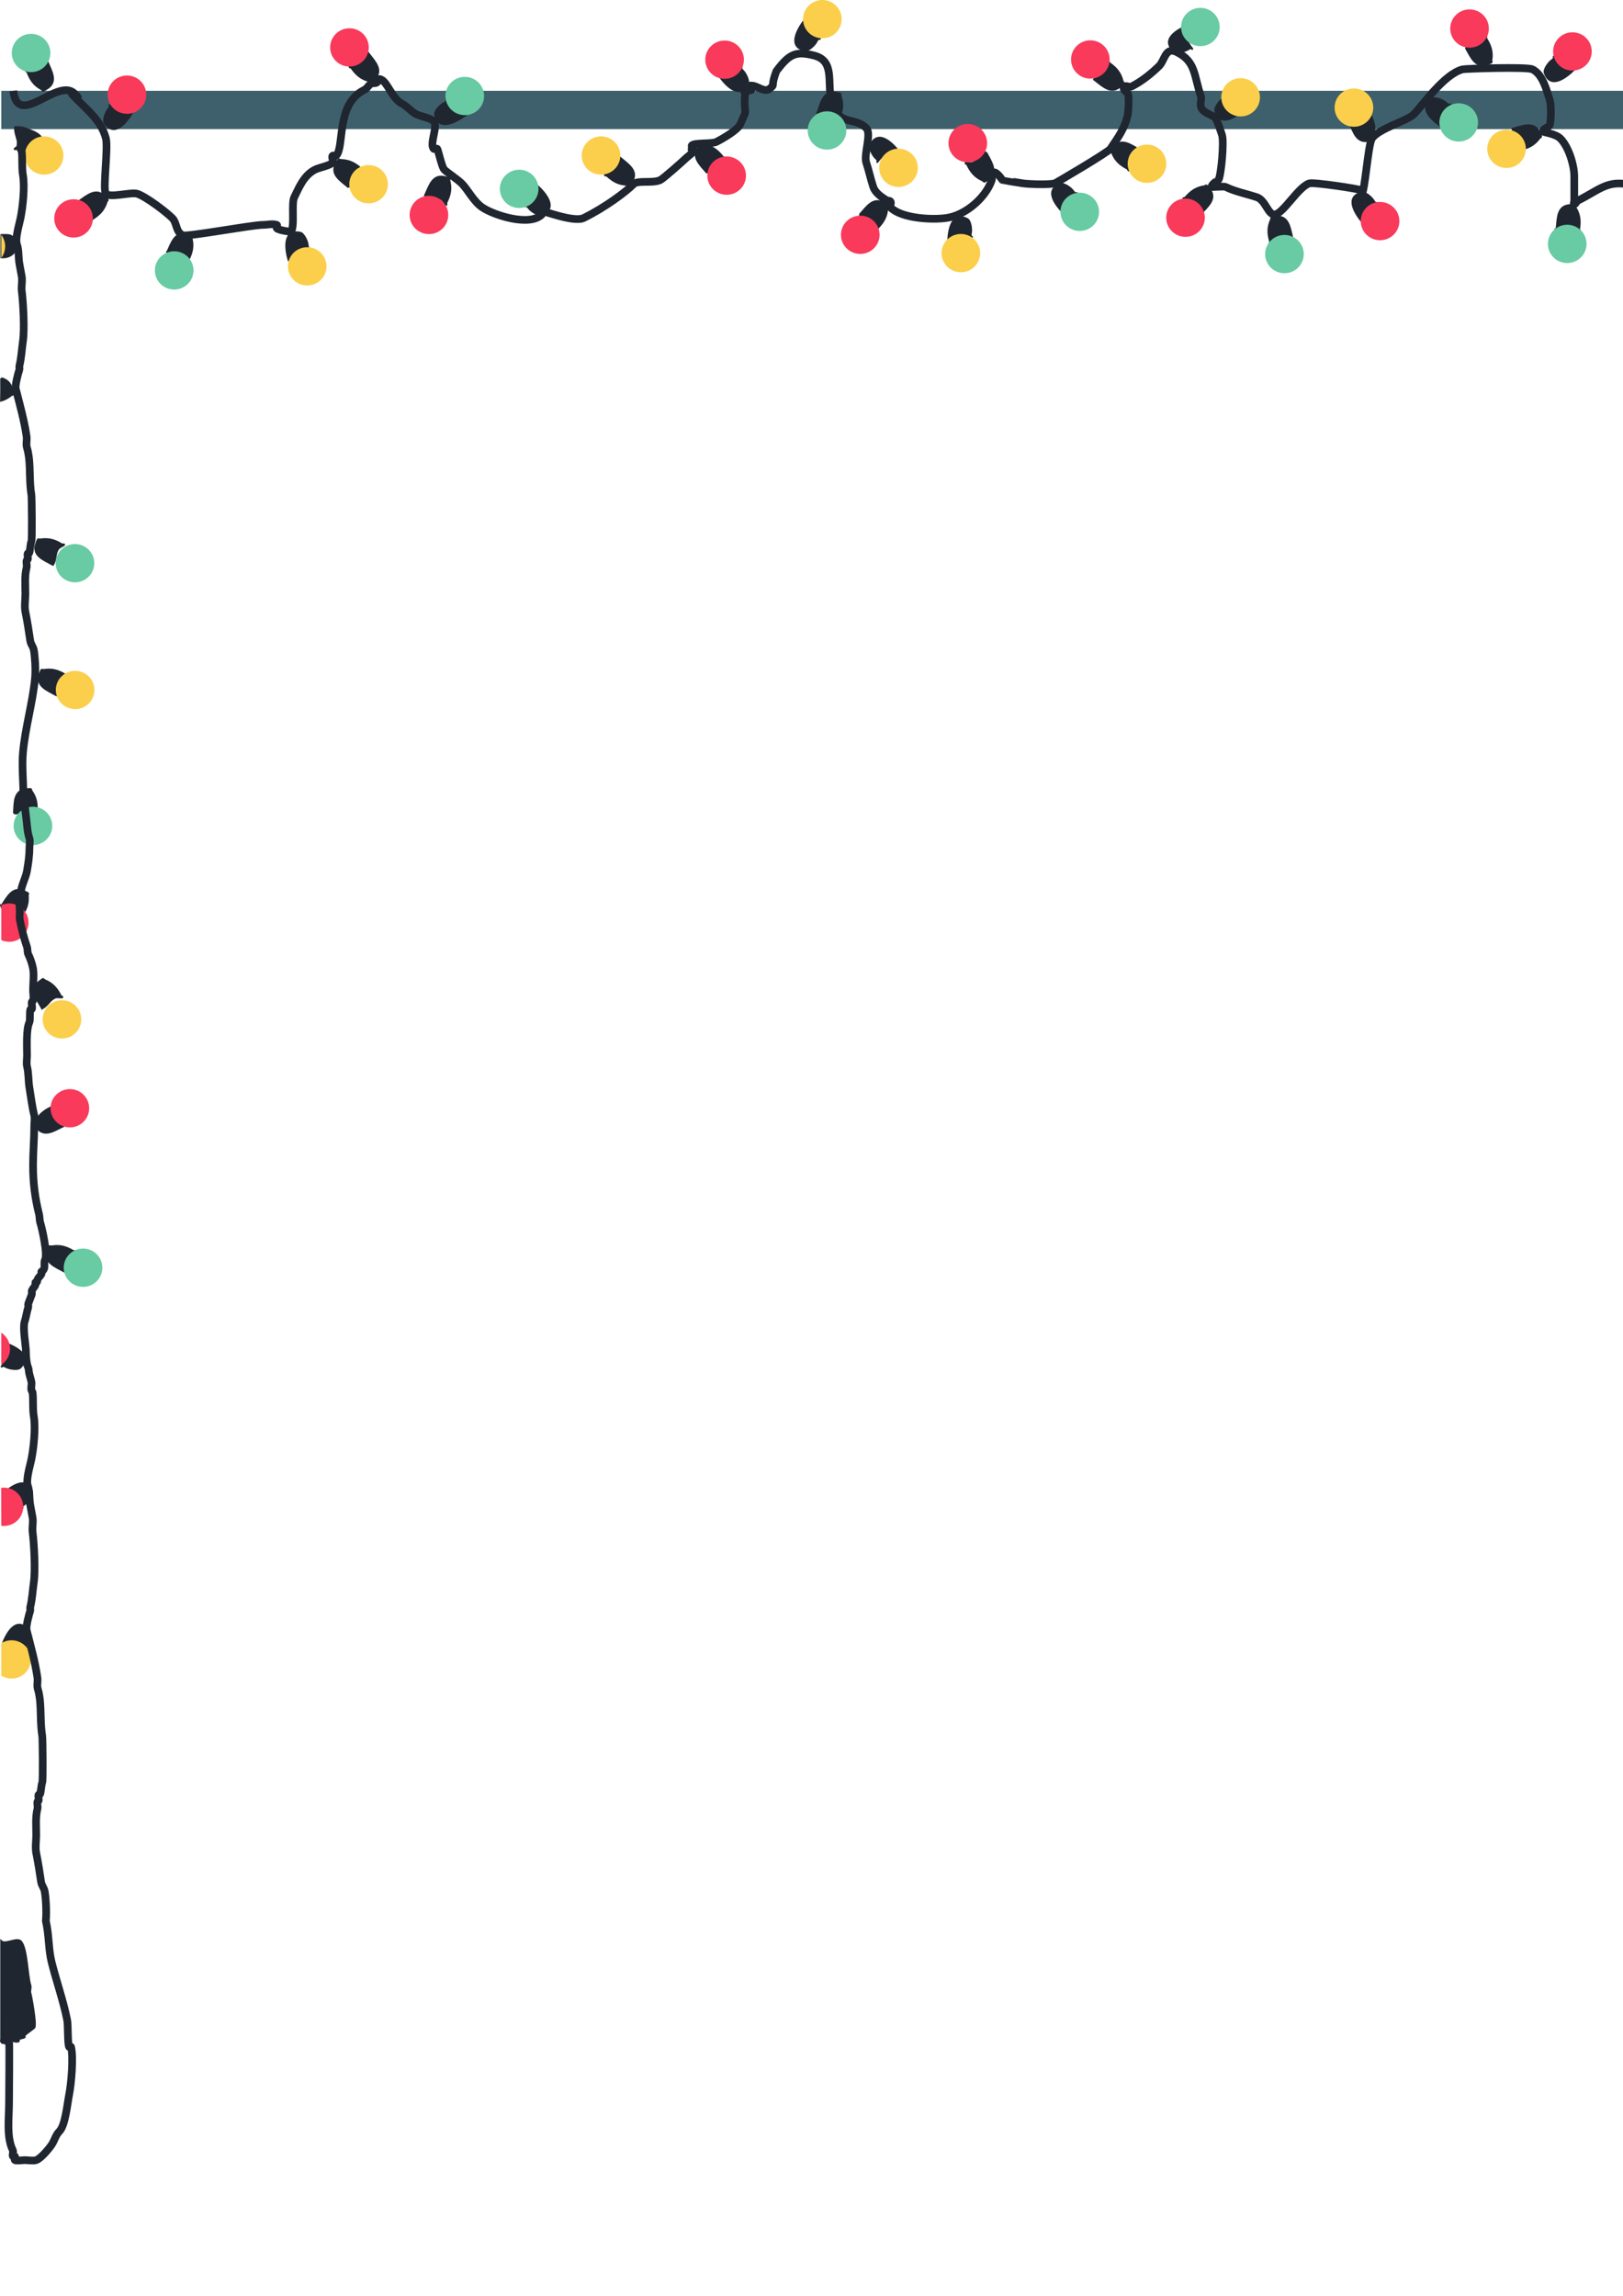 <?xml version="1.0" encoding="UTF-8" standalone="no"?>
<svg
   xmlns:dc="http://purl.org/dc/elements/1.1/"
   xmlns:cc="http://creativecommons.org/ns#"
   xmlns:rdf="http://www.w3.org/1999/02/22-rdf-syntax-ns#"
   xmlns:svg="http://www.w3.org/2000/svg"
   xmlns="http://www.w3.org/2000/svg"
   xmlns:sodipodi="http://sodipodi.sourceforge.net/DTD/sodipodi-0.dtd"
   xmlns:inkscape="http://www.inkscape.org/namespaces/inkscape"
   sodipodi:docname="lights.svg"
   inkscape:version="1.0 (4035a4f, 2020-05-01)"
   id="svg3850"
   version="1.1"
   viewBox="0 0 210 297"
   height="297mm"
   width="210mm">
  <defs
     id="defs3844" />
  <sodipodi:namedview
     inkscape:lockguides="true"
     inkscape:snap-nodes="true"
     inkscape:window-maximized="0"
     inkscape:window-y="23"
     inkscape:window-x="0"
     inkscape:window-height="855"
     inkscape:window-width="1252"
     showgrid="false"
     inkscape:document-rotation="0"
     inkscape:current-layer="layer2"
     inkscape:document-units="mm"
     inkscape:cy="778.74722"
     inkscape:cx="974.60368"
     inkscape:zoom="0.44710002"
     inkscape:pageshadow="2"
     inkscape:pageopacity="0.0"
     borderopacity="1.0"
     bordercolor="#666666"
     pagecolor="#ffffff"
     id="base" />
  <g
     style="display:inline"
     id="layer1"
     inkscape:groupmode="layer"
     inkscape:label="Layer 1">
    <rect
       y="11.747"
       x="0.165"
       height="4.953"
       width="529.835"
       id="rect7586"
       style="fill:#3e606d;stroke-width:2.235" />
  </g>
  <g
     style="display:inline"
     inkscape:label="Layer 2"
     id="layer2"
     inkscape:groupmode="layer">
    <path
       sodipodi:nodetypes="csssssssssscsssscssssssssssssssssssssssssssssscssssscssssssssccsssssssssssssssssssssssssssssssssssscsssssssssscsssscssssssssssssssssssssssssssssscssssscssssssssccsssssssssssssssssssssssssssssssssssssc"
       id="path4430"
       d="m 1.723,11.747 c 0.578,4.992 5.752,-1.794 7.92,0.354 1.59,1.575 -1.887,-1.422 0.451,0.894 1.385,1.373 3.076,2.803 3.61,4.919 0.317,1.256 -0.45,6.709 0,7.155 0.556,0.551 3.291,-0.255 4.062,0 1.158,0.383 3.712,2.337 4.513,3.13 0.65,0.644 0.431,1.779 1.354,2.236 0.497,0.246 8.959,-1.342 10.38,-1.342 0.602,0 1.234,-0.189 1.805,0 0.143,0.047 -0.106,0.342 0,0.447 0.265,0.262 1.803,0.45 1.805,0.447 0.57,-0.565 0.04,-3.656 0.451,-4.472 0.56,-1.109 1.194,-2.828 2.708,-3.578 0.538,-0.266 1.849,-0.491 2.256,-0.894 0.213,-0.211 -0.213,-0.684 0,-0.894 0.106,-0.105 0.345,0.105 0.451,0 1.121,-1.111 -0.063,-6.677 3.61,-8.497 0.644,-0.319 0.547,-0.894 1.354,-0.894 0.726,0 0.239,-0.776 0.903,-0.447 0.835,0.414 1.382,2.473 2.708,3.13 0.62,0.307 1.15,1.017 1.805,1.342 0.538,0.266 1.849,0.491 2.256,0.894 0.602,0.596 -0.602,2.981 0,3.578 0.106,0.105 0.345,-0.105 0.451,0 0.098,0.098 0.601,2.385 0.903,2.683 0.394,0.39 1.743,1.28 2.256,1.789 0.808,0.801 1.544,2.361 2.708,3.13 1.495,0.988 6.063,2.489 7.672,0.894 0.106,-0.105 -0.106,-0.342 0,-0.447 0.084,-0.083 4.157,1.518 5.416,0.894 2.814,-1.394 5.405,-3.337 6.472,-4.394 0.525,-0.52 2.476,-0.039 3.457,-0.525 0.39,-0.193 2.919,-2.445 3.159,-2.683 0.213,-0.211 0.98,-0.815 1.193,-1.026 0.226,-0.224 -0.516,-0.092 -0.29,-0.316 0.106,-0.105 -0.106,-0.342 0,-0.447 0.375,-0.372 2.582,-0.161 3.159,-0.447 0.909,-0.451 2.724,-1.536 3.077,-2.236 0.271,-0.537 0.333,-0.805 0.604,-1.342 0.137,-0.271 0.013,-0.956 0.013,-0.956 -0.092,-2.022 0.189,-1.891 0.257,-2.025 0.192,-0.381 -0.236,0.193 0.111,-0.15 0.106,-0.105 0.345,0.105 0.451,0 0.189,-0.187 -1.048,0.424 -0.911,0.153 0.939,-1.861 2.342,0.512 3.335,-0.351 0.787,-0.684 0,0 0.827,-2.231 1.748,-2.359 2.622,-2.601 4.872,-2.043 2.751,0.682 1.678,3.519 2.256,5.814 0.87,3.447 2.953,2.032 4.513,3.578 0.723,0.717 -0.355,3.418 0,4.472 0.34,1.011 0.582,2.176 0.903,3.13 0.279,0.829 1.13,1.343 1.805,1.789 0.894,-0.045 0.213,0.659 0.451,0.894 1.372,1.36 5.179,1.631 7.221,1.342 2.467,-0.349 5.093,-2.618 5.867,-4.919 0.095,-0.283 -0.213,-0.684 0,-0.894 0.487,-0.483 1.328,0.869 1.354,0.894 0.015,0.014 2.393,0.403 2.708,0.447 0.701,0.099 3.276,0.195 4.062,0 0.176,-0.044 6.927,-4.035 7.221,-4.472 1.013,-1.506 1.897,-2.693 2.256,-4.472 0.053,-0.261 0.193,-2.3 0,-2.683 -0.059,-0.116 -0.804,-0.545 -0.451,-0.894 0.213,-0.211 0.633,0.133 0.903,0 1.326,-0.657 2.65,-1.732 3.61,-2.683 0.712,-0.706 0.792,-2.515 2.256,-1.789 2.489,1.233 2.206,2.979 3.159,5.814 0.084,0.249 -0.167,0.844 0,1.342 0.239,0.709 1.381,0.922 1.805,1.342 0.275,0.272 0.782,1.878 0.903,2.236 0.276,0.821 -0.087,5.091 -0.451,5.814 -0.015,0.029 -0.903,0.483 -0.903,0.894 0,0.062 1.598,-0.103 1.805,0 1.211,0.6 2.704,0.893 4.062,1.342 1.1,0.363 1.43,2.236 2.256,2.236 1.088,0 3.064,-3.546 4.513,-4.025 0.578,-0.191 6.603,0.729 6.769,0.894 0.106,0.105 -0.15,0.447 0,0.447 0.434,0 0.825,-6.37 1.354,-7.155 0.862,-1.281 4.543,-2.266 5.416,-3.13 1.035,-1.026 3.902,-5.215 6.318,-5.814 0.362,-0.09 8.321,-0.349 9.026,0 1.403,0.695 1.863,2.856 2.256,4.025 0.185,0.551 0.167,2.634 0,3.13 -0.135,0.4 -0.903,0.473 -0.903,0.894 0,0.085 1.626,0.269 2.256,0.894 1.093,1.083 1.805,3.486 1.805,4.919 v 3.13 c 0,0.149 -0.15,0.447 0,0.447 0.213,0 0.261,-0.353 0.451,-0.447 3.042,-1.507 4.046,-2.987 7.672,-1.789 0.285,0.094 0.633,-0.133 0.903,0 0.567,0.281 4.116,3.076 4.513,2.683 0.182,-0.18 0.295,-1.11 0.451,-1.342 0.848,-1.26 2.792,-2.823 4.062,-3.578 0.363,-0.216 4.423,-2.058 4.513,-2.236 0.135,-0.267 -0.135,-0.628 0,-0.894 0.68,-1.347 0.918,-3.007 1.805,-4.472 0.367,-0.607 1.932,-1.282 3.433,-2.186 2.706,-2.044 4.779,-1.242 6.947,0.906 1.59,1.575 -1.887,-1.422 0.451,0.894 1.385,1.373 3.076,2.803 3.61,4.919 0.317,1.256 -0.45,6.709 0,7.155 0.556,0.551 3.291,-0.255 4.062,0 1.158,0.383 3.712,2.337 4.513,3.13 0.65,0.644 0.431,1.779 1.354,2.236 0.497,0.246 8.959,-1.342 10.38,-1.342 0.602,0 1.234,-0.189 1.805,0 0.143,0.047 -0.106,0.342 0,0.447 0.265,0.262 1.803,0.45 1.805,0.447 0.57,-0.565 0.04,-3.656 0.451,-4.472 0.56,-1.109 1.194,-2.828 2.708,-3.578 0.538,-0.266 1.849,-0.491 2.256,-0.894 0.213,-0.211 -0.213,-0.684 0,-0.894 0.106,-0.105 0.345,0.105 0.451,0 1.121,-1.111 -0.063,-6.677 3.61,-8.497 0.644,-0.319 0.547,-0.894 1.354,-0.894 0.726,0 0.239,-0.776 0.903,-0.447 0.835,0.414 1.382,2.473 2.708,3.13 0.62,0.307 1.15,1.017 1.805,1.342 0.538,0.266 1.849,0.491 2.256,0.894 0.602,0.596 -0.602,2.981 0,3.578 0.106,0.105 0.345,-0.105 0.451,0 0.098,0.098 0.601,2.385 0.903,2.683 0.394,0.39 1.743,1.28 2.256,1.789 0.808,0.801 1.544,2.361 2.708,3.13 1.495,0.988 6.063,2.489 7.672,0.894 0.106,-0.105 -0.106,-0.342 0,-0.447 0.084,-0.083 4.157,1.518 5.416,0.894 2.814,-1.394 5.405,-3.337 6.472,-4.394 0.525,-0.52 2.476,-0.039 3.457,-0.525 0.39,-0.193 2.919,-2.445 3.159,-2.683 0.213,-0.211 0.98,-0.815 1.193,-1.026 0.226,-0.224 -0.516,-0.092 -0.29,-0.316 0.106,-0.105 -0.106,-0.342 0,-0.447 0.375,-0.372 2.582,-0.161 3.159,-0.447 0.909,-0.451 2.724,-1.536 3.077,-2.236 0.271,-0.537 0.333,-0.805 0.604,-1.342 0.137,-0.271 0.013,-0.956 0.013,-0.956 -0.092,-2.022 0.189,-1.891 0.257,-2.025 0.192,-0.381 -0.236,0.193 0.111,-0.15 0.106,-0.105 0.345,0.105 0.451,0 0.189,-0.187 -1.048,0.424 -0.911,0.153 0.939,-1.861 2.342,0.512 3.335,-0.351 0.787,-0.684 0,0 0.827,-2.231 1.748,-2.359 2.622,-2.601 4.872,-2.043 2.751,0.682 1.678,3.519 2.256,5.814 0.87,3.447 2.953,2.032 4.513,3.578 0.723,0.717 -0.355,3.418 0,4.472 0.34,1.011 0.582,2.176 0.903,3.13 0.279,0.829 1.13,1.343 1.805,1.789 0.894,-0.045 0.213,0.659 0.451,0.894 1.372,1.36 5.179,1.631 7.221,1.342 2.467,-0.349 5.093,-2.618 5.867,-4.919 0.095,-0.283 -0.213,-0.684 0,-0.894 0.487,-0.483 1.328,0.869 1.354,0.894 0.015,0.014 2.393,0.403 2.708,0.447 0.701,0.099 3.276,0.195 4.062,0 0.176,-0.044 6.927,-4.035 7.221,-4.472 1.014,-1.506 1.897,-2.693 2.256,-4.472 0.053,-0.261 0.193,-2.3 0,-2.683 -0.059,-0.116 -0.804,-0.545 -0.451,-0.894 0.213,-0.211 0.633,0.133 0.903,0 1.326,-0.657 2.65,-1.732 3.61,-2.683 0.712,-0.706 0.792,-2.515 2.256,-1.789 2.489,1.233 2.206,2.979 3.159,5.814 0.084,0.249 -0.167,0.844 0,1.342 0.239,0.709 1.381,0.922 1.805,1.342 0.275,0.272 0.782,1.878 0.903,2.236 0.276,0.821 -0.087,5.091 -0.451,5.814 -0.015,0.029 -0.903,0.483 -0.903,0.894 0,0.062 1.598,-0.103 1.805,0 1.211,0.6 2.704,0.893 4.062,1.342 1.1,0.363 1.43,2.236 2.256,2.236 1.088,0 3.064,-3.546 4.513,-4.025 0.578,-0.191 6.603,0.729 6.769,0.894 0.106,0.105 -0.15,0.447 0,0.447 0.434,0 0.825,-6.37 1.354,-7.155 0.862,-1.281 4.543,-2.266 5.416,-3.13 1.035,-1.026 3.902,-5.215 6.318,-5.814 0.362,-0.09 8.321,-0.349 9.026,0 1.403,0.695 1.863,2.856 2.256,4.025 0.185,0.551 0.167,2.634 0,3.13 -0.135,0.4 -0.903,0.473 -0.903,0.894 0,0.085 1.626,0.269 2.256,0.894 1.093,1.083 1.805,3.486 1.805,4.919 v 3.13 c 0,0.149 -0.15,0.447 0,0.447 0.213,0 0.261,-0.353 0.451,-0.447 3.042,-1.507 4.046,-2.987 7.672,-1.789 0.285,0.094 0.633,-0.133 0.903,0 0.567,0.281 4.116,3.076 4.513,2.683 0.182,-0.18 0.295,-1.11 0.451,-1.342 0.848,-1.26 2.792,-2.823 4.062,-3.578 0.363,-0.216 4.423,-2.058 4.513,-2.236 0.135,-0.267 -0.135,-0.628 0,-0.894 0.68,-1.347 0.918,-3.007 1.805,-4.472 0.367,-0.607 4.412,-3.861 4.369,-3.882 -0.404,-0.2 3.871,-0.31 3.419,-0.31"
       style="fill:none;fill-opacity:1;stroke:#20262f;stroke-width:0.995;stroke-linecap:butt;stroke-linejoin:miter;stroke-miterlimit:4;stroke-dasharray:none;stroke-opacity:1" />
    <a
       id="a5117" />
  </g>
  <g
     style="display:inline"
     inkscape:label="lights"
     id="layer3"
     inkscape:groupmode="layer">
    <path
       id="path4445"
       d="m 21.623,32.689 c 0.586,-1.27 1.025,-2.867 2.734,-2.302 0.056,0.019 0.398,0.111 0.41,0.135 0.041,0.081 -0.022,0.183 0,0.271 0.272,1.08 0.079,1.874 -0.41,2.844 -0.041,0.081 0.064,0.207 0,0.271 -0.054,0.053 -0.357,-0.552 -0.547,-0.677 -0.671,-0.443 -1.41,-0.157 -2.187,-0.542 z"
       style="fill:#20262f;fill-opacity:1;stroke:#20262f;stroke-width:0.263px;stroke-linecap:butt;stroke-linejoin:miter;stroke-opacity:1" />
    <path
       id="path4449"
       d="m 37.341,33.637 c -0.401,-1.412 -0.749,-3.968 1.503,-3.521 0.476,0.094 0.957,1.195 0.957,1.625 0,0.09 0.091,0.361 0.137,0.406 0.032,0.032 0.182,0 0.137,0 -0.6,0 -1.737,0.057 -2.05,0.677 -0.041,0.081 0.029,0.185 0,0.271 -0.105,0.311 -0.361,0.382 -0.683,0.542 z"
       style="fill:#20262f;fill-opacity:1;stroke:#20262f;stroke-width:0.263px;stroke-linecap:butt;stroke-linejoin:miter;stroke-opacity:1" />
    <path
       style="fill:#20262f;fill-opacity:1;stroke:#20262f;stroke-width:0.263px;stroke-linecap:butt;stroke-linejoin:miter;stroke-opacity:1"
       d="m 10.113,26.111 c 1.162,-0.79 2.368,-1.935 3.54,-0.579 0.039,0.045 0.283,0.298 0.281,0.325 -0.007,0.09 -0.114,0.146 -0.141,0.232 -0.327,1.065 -0.906,1.647 -1.829,2.229 -0.077,0.048 -0.052,0.21 -0.141,0.232 -0.074,0.018 -0.019,-0.655 -0.117,-0.859 -0.345,-0.722 -1.127,-0.854 -1.593,-1.58 z"
       id="path4445-8" />
    <path
       style="fill:#20262f;fill-opacity:1;stroke:#20262f;stroke-width:0.263px;stroke-linecap:butt;stroke-linejoin:miter;stroke-opacity:1"
       d="m 60.165,14.932 c -1.192,0.87 -3.483,2.093 -3.855,-0.153 -0.079,-0.474 0.791,-1.308 1.198,-1.46 0.085,-0.032 0.309,-0.212 0.336,-0.27 0.019,-0.041 -0.064,-0.169 -0.048,-0.127 0.212,0.557 0.666,1.591 1.362,1.662 0.091,0.009 0.165,-0.092 0.256,-0.095 0.331,-0.013 0.488,0.2 0.753,0.443 z"
       id="path4449-5" />
    <path
       style="fill:#20262f;fill-opacity:1;stroke:#20262f;stroke-width:0.263px;stroke-linecap:butt;stroke-linejoin:miter;stroke-opacity:1"
       d="m 45.107,24.219 c -1.078,-0.899 -2.514,-1.744 -1.509,-3.225 0.033,-0.049 0.215,-0.35 0.241,-0.355 0.089,-0.017 0.172,0.07 0.263,0.072 1.123,0.028 1.844,0.425 2.656,1.151 0.068,0.06 0.219,-0.006 0.263,0.072 0.037,0.065 -0.632,0.193 -0.805,0.341 -0.61,0.522 -0.529,1.304 -1.111,1.943 z"
       id="path4445-3" />
    <path
       id="path4445-3-3"
       d="m 47.617,6.845 c 0.848,1.115 2.057,2.257 0.743,3.478 -0.043,0.04 -0.288,0.294 -0.315,0.293 -0.091,-0.003 -0.152,-0.106 -0.24,-0.129 C 46.716,10.211 46.103,9.664 45.475,8.776 45.422,8.702 45.26,8.734 45.234,8.648 45.213,8.575 45.894,8.599 46.095,8.493 46.808,8.119 46.906,7.339 47.617,6.845 Z"
       style="fill:#20262f;fill-opacity:1;stroke:#20262f;stroke-width:0.263px;stroke-linecap:butt;stroke-linejoin:miter;stroke-opacity:1" />
    <path
       style="fill:#20262f;fill-opacity:1;stroke:#20262f;stroke-width:0.263px;stroke-linecap:butt;stroke-linejoin:miter;stroke-opacity:1"
       d="m 17.137,14.49 c -0.725,1.279 -2.305,3.328 -3.577,1.433 -0.269,-0.4 0.178,-1.515 0.485,-1.819 0.064,-0.064 0.194,-0.319 0.194,-0.383 4.2e-5,-0.045 -0.129,-0.128 -0.097,-0.096 0.424,0.421 1.268,1.178 1.932,0.959 0.086,-0.028 0.112,-0.151 0.193,-0.191 0.296,-0.146 0.528,-0.017 0.87,0.097 z"
       id="path4449-3" />
    <path
       id="path4445-8-8"
       d="M 6.111,7.967 C 6.653,9.256 7.537,10.66 5.958,11.519 5.906,11.547 5.605,11.732 5.579,11.725 5.491,11.7 5.458,11.584 5.378,11.541 4.394,11.005 3.937,10.324 3.551,9.31 3.519,9.225 3.354,9.216 3.351,9.126 3.348,9.051 4.002,9.241 4.224,9.189 5.008,9.002 5.298,8.27 6.111,7.967 Z"
       style="fill:#20262f;fill-opacity:1;stroke:#20262f;stroke-width:0.263px;stroke-linecap:butt;stroke-linejoin:miter;stroke-opacity:1" />
    <path
       inkscape:transform-center-y="0.44693172"
       inkscape:transform-center-x="0.26186907"
       id="path4445-3-5"
       d="m 55.002,25.284 c 0.58,-1.273 1.01,-2.872 2.722,-2.316 0.056,0.018 0.398,0.109 0.411,0.133 0.041,0.081 -0.021,0.183 0.001,0.271 0.278,1.078 0.089,1.874 -0.396,2.846 -0.04,0.081 0.066,0.207 0.001,0.271 -0.053,0.053 -0.36,-0.55 -0.55,-0.674 C 56.519,25.375 55.781,25.665 55.002,25.284 Z"
       style="fill:#20262f;fill-opacity:1;stroke:#20262f;stroke-width:0.263px;stroke-linecap:butt;stroke-linejoin:miter;stroke-opacity:1" />
    <path
       id="path4449-5-8"
       d="m 69.469,23.987 c 1.098,0.984 2.764,2.965 0.617,3.774 -0.453,0.171 -1.452,-0.508 -1.683,-0.872 -0.048,-0.076 -0.271,-0.258 -0.334,-0.272 -0.044,-0.01 -0.154,0.096 -0.116,0.072 0.508,-0.316 1.44,-0.964 1.373,-1.654 -0.009,-0.09 -0.124,-0.142 -0.145,-0.229 -0.078,-0.319 0.101,-0.514 0.288,-0.819 z"
       style="fill:#20262f;fill-opacity:1;stroke:#20262f;stroke-width:0.263px;stroke-linecap:butt;stroke-linejoin:miter;stroke-opacity:1" />
    <path
       style="fill:#20262f;fill-opacity:1;stroke:#20262f;stroke-width:0.263px;stroke-linecap:butt;stroke-linejoin:miter;stroke-opacity:1"
       d="m 93.052,9.795 c 0.839,1.209 2.598,3.109 3.693,1.108 0.231,-0.422 -0.315,-1.493 -0.648,-1.768 -0.07,-0.058 -0.222,-0.3 -0.228,-0.364 -0.004,-0.045 0.117,-0.139 0.087,-0.104 -0.384,0.457 -1.156,1.286 -1.837,1.128 -0.089,-0.021 -0.125,-0.14 -0.21,-0.173 -0.308,-0.119 -0.527,0.03 -0.857,0.174 z"
       id="path4449-5-8-0" />
    <path
       id="path4449-5-8-0-4"
       d="m 104.053,2.671 c -0.886,1.176 -2.135,3.438 0.129,3.821 0.478,0.081 1.326,-0.776 1.481,-1.177 0.033,-0.084 0.216,-0.305 0.275,-0.331 0.042,-0.018 0.17,0.065 0.128,0.049 -0.56,-0.213 -1.601,-0.671 -1.669,-1.36 -0.009,-0.09 0.094,-0.163 0.098,-0.253 0.015,-0.328 -0.199,-0.485 -0.442,-0.748 z"
       style="fill:#20262f;fill-opacity:1;stroke:#20262f;stroke-width:0.263px;stroke-linecap:butt;stroke-linejoin:miter;stroke-opacity:1" />
    <path
       style="fill:#20262f;fill-opacity:1;stroke:#20262f;stroke-width:0.263px;stroke-linecap:butt;stroke-linejoin:miter;stroke-opacity:1"
       d="m 105.791,14.572 c 0.466,-1.318 0.754,-2.948 2.508,-2.542 0.058,0.013 0.407,0.075 0.421,0.098 0.048,0.077 -0.005,0.184 0.025,0.27 0.371,1.05 0.253,1.859 -0.144,2.869 -0.033,0.084 0.083,0.2 0.025,0.27 -0.049,0.058 -0.406,-0.517 -0.607,-0.625 -0.709,-0.38 -1.418,-0.028 -2.228,-0.34 z"
       id="path4445-3-9-2" />
    <path
       id="path4449-5-8-0-3"
       d="m 116.363,19.706 c -0.886,-1.176 -2.72,-3.005 -3.734,-0.963 -0.214,0.431 0.374,1.48 0.718,1.742 0.072,0.055 0.234,0.292 0.242,0.355 0.006,0.045 -0.111,0.143 -0.083,0.107 0.366,-0.472 1.104,-1.331 1.791,-1.199 0.089,0.017 0.131,0.135 0.217,0.165 0.313,0.107 0.525,-0.051 0.85,-0.207 z"
       style="fill:#20262f;fill-opacity:1;stroke:#20262f;stroke-width:0.263px;stroke-linecap:butt;stroke-linejoin:miter;stroke-opacity:1" />
    <path
       style="fill:#20262f;fill-opacity:1;stroke:#20262f;stroke-width:0.263px;stroke-linecap:butt;stroke-linejoin:miter;stroke-opacity:1"
       d="m 111.233,27.795 c 0.934,-1.046 1.823,-2.447 3.292,-1.414 0.048,0.034 0.348,0.221 0.352,0.248 0.015,0.089 -0.075,0.169 -0.08,0.259 -0.057,1.112 -0.475,1.816 -1.228,2.602 -0.063,0.065 8.1e-4,0.217 -0.08,0.259 -0.067,0.035 -0.179,-0.631 -0.324,-0.806 -0.511,-0.618 -1.303,-0.557 -1.933,-1.149 z"
       id="path4445-3-9-3" />
    <path
       id="path4445-3-9-3-7"
       d="m 127.586,19.718 c 0.648,1.24 1.646,2.567 0.144,3.552 -0.05,0.032 -0.334,0.242 -0.36,0.236 -0.089,-0.018 -0.132,-0.13 -0.215,-0.167 -1.026,-0.453 -1.538,-1.094 -2.007,-2.073 -0.039,-0.082 -0.204,-0.077 -0.215,-0.167 -0.009,-0.075 0.658,0.062 0.875,-0.009 0.766,-0.25 0.994,-1.003 1.779,-1.372 z"
       style="fill:#20262f;fill-opacity:1;stroke:#20262f;stroke-width:0.263px;stroke-linecap:butt;stroke-linejoin:miter;stroke-opacity:1" />
    <path
       style="fill:#20262f;fill-opacity:1;stroke:#20262f;stroke-width:0.263px;stroke-linecap:butt;stroke-linejoin:miter;stroke-opacity:1"
       d="m 122.697,31.295 c 0.026,-1.467 0.436,-4.013 2.463,-2.943 0.428,0.226 0.569,1.418 0.444,1.829 -0.026,0.086 -0.018,0.372 0.013,0.428 0.021,0.04 0.175,0.052 0.131,0.039 -0.575,-0.171 -1.68,-0.441 -2.16,0.063 -0.062,0.066 -0.026,0.186 -0.079,0.259 -0.191,0.268 -0.457,0.263 -0.812,0.324 z"
       id="path4449-5-8-0-3-0" />
    <path
       style="fill:#20262f;fill-opacity:1;stroke:#20262f;stroke-width:0.263px;stroke-linecap:butt;stroke-linejoin:miter;stroke-opacity:1"
       d="m 80.209,20.382 c 1.071,0.907 2.5,1.764 1.483,3.237 -0.033,0.048 -0.217,0.349 -0.244,0.353 -0.09,0.017 -0.172,-0.071 -0.263,-0.074 -1.123,-0.037 -1.841,-0.439 -2.647,-1.172 -0.067,-0.061 -0.219,0.005 -0.263,-0.074 -0.037,-0.066 0.633,-0.188 0.807,-0.335 0.614,-0.517 0.539,-1.3 1.126,-1.935 z"
       id="path4445-3-5-0"
       inkscape:transform-center-x="0.54707984"
       inkscape:transform-center-y="-0.30065432" />
    <path
       id="path4445-3-9-2-0"
       d="m 91.501,22.365 c -0.911,-1.065 -2.184,-2.137 -0.942,-3.43 0.041,-0.043 0.271,-0.31 0.298,-0.31 0.091,-0.002 0.158,0.098 0.247,0.115 1.102,0.214 1.746,0.725 2.424,1.576 0.057,0.071 0.217,0.03 0.247,0.115 0.026,0.071 -0.656,0.086 -0.851,0.203 -0.69,0.414 -0.742,1.198 -1.424,1.732 z"
       style="fill:#20262f;fill-opacity:1;stroke:#20262f;stroke-width:0.263px;stroke-linecap:butt;stroke-linejoin:miter;stroke-opacity:1" />
    <path
       id="path4449-5-8-0-3-0-3"
       d="m 137.689,27.623 c -1.057,-1.028 -2.64,-3.074 -0.461,-3.796 0.46,-0.152 1.43,0.566 1.645,0.939 0.045,0.078 0.26,0.269 0.322,0.285 0.044,0.012 0.158,-0.09 0.119,-0.067 -0.521,0.296 -1.479,0.905 -1.44,1.597 0.005,0.09 0.118,0.147 0.136,0.235 0.065,0.322 -0.122,0.509 -0.321,0.807 z"
       style="fill:#20262f;fill-opacity:1;stroke:#20262f;stroke-width:0.263px;stroke-linecap:butt;stroke-linejoin:miter;stroke-opacity:1" />
    <path
       style="fill:#20262f;fill-opacity:1;stroke:#20262f;stroke-width:0.263px;stroke-linecap:butt;stroke-linejoin:miter;stroke-opacity:1"
       d="m 141.568,10.278 c 1.118,0.85 2.261,2.057 3.504,0.764 0.041,-0.043 0.299,-0.283 0.298,-0.31 -0.002,-0.09 -0.106,-0.152 -0.128,-0.239 -0.27,-1.08 -0.817,-1.693 -1.707,-2.322 -0.074,-0.052 -0.041,-0.213 -0.128,-0.239 -0.072,-0.022 -0.054,0.653 -0.163,0.852 -0.383,0.703 -1.171,0.793 -1.676,1.494 z"
       id="path4445-3-9-3-7-8" />
    <path
       id="path4445-3-9-3-7-8-3"
       d="m 147.564,19.477 c -1.22,-0.699 -2.511,-1.749 -3.574,-0.308 -0.035,0.047 -0.259,0.319 -0.255,0.346 0.014,0.089 0.125,0.137 0.158,0.221 0.409,1.037 1.031,1.574 1.997,2.083 0.08,0.042 0.069,0.206 0.158,0.221 0.075,0.012 -0.032,-0.654 0.05,-0.866 0.288,-0.746 1.058,-0.937 1.466,-1.697 z"
       style="fill:#20262f;fill-opacity:1;stroke:#20262f;stroke-width:0.263px;stroke-linecap:butt;stroke-linejoin:miter;stroke-opacity:1" />
    <path
       inkscape:transform-center-y="0.1514427"
       inkscape:transform-center-x="0.67611685"
       style="fill:#20262f;fill-opacity:1;stroke:#20262f;stroke-width:0.263px;stroke-linecap:butt;stroke-linejoin:miter;stroke-opacity:1"
       d="m 153.792,3.261 c -1.377,0.539 -3.639,1.813 -1.916,3.319 0.364,0.318 1.539,0.03 1.884,-0.23 0.072,-0.055 0.345,-0.147 0.409,-0.138 0.045,0.006 0.11,0.144 0.083,0.108 -0.364,-0.473 -1.007,-1.404 -0.698,-2.027 0.04,-0.081 0.166,-0.089 0.217,-0.164 0.186,-0.271 0.088,-0.516 0.021,-0.867 z"
       id="path4449-5-8-0-3-6" />
    <path
       style="fill:#20262f;fill-opacity:1;stroke:#20262f;stroke-width:0.263px;stroke-linecap:butt;stroke-linejoin:miter;stroke-opacity:1"
       d="m 155.311,27.708 c 0.953,-1.029 2.267,-2.05 1.077,-3.391 -0.039,-0.044 -0.258,-0.32 -0.285,-0.322 -0.091,-0.006 -0.162,0.091 -0.252,0.105 -1.11,0.171 -1.774,0.657 -2.485,1.48 -0.059,0.069 -0.218,0.022 -0.252,0.105 -0.028,0.07 0.652,0.111 0.842,0.236 0.673,0.44 0.694,1.226 1.354,1.786 z"
       id="path4445-3-9-3-7-8-3-0" />
    <path
       id="path4445-3-9-3-7-8-3-0-4"
       d="m 167.216,30.822 c -0.339,-1.355 -0.472,-3.005 -2.256,-2.764 -0.059,0.008 -0.412,0.036 -0.428,0.058 -0.055,0.072 -0.013,0.184 -0.051,0.266 -0.469,1.011 -0.428,1.828 -0.128,2.87 0.025,0.087 -0.102,0.192 -0.051,0.266 0.043,0.062 0.454,-0.477 0.664,-0.565 0.742,-0.313 1.415,0.104 2.25,-0.131 z"
       style="fill:#20262f;fill-opacity:1;stroke:#20262f;stroke-width:0.263px;stroke-linecap:butt;stroke-linejoin:miter;stroke-opacity:1" />
    <path
       style="fill:#20262f;fill-opacity:1;stroke:#20262f;stroke-width:0.263px;stroke-linecap:butt;stroke-linejoin:miter;stroke-opacity:1"
       d="m 161.106,13.99 c -1.058,1.027 -3.153,2.555 -3.839,0.383 -0.145,-0.459 0.599,-1.405 0.98,-1.612 0.08,-0.043 0.276,-0.253 0.294,-0.314 0.013,-0.043 -0.087,-0.158 -0.066,-0.119 0.288,0.522 0.884,1.483 1.583,1.457 0.091,-0.003 0.15,-0.114 0.24,-0.13 0.326,-0.058 0.511,0.13 0.808,0.334 z"
       id="path4449-5-8-0-3-0-3-0" />
    <path
       id="path4449-5-8-0-3-0-3-0-9"
       d="m 176.308,28.757 c -0.956,-1.12 -2.342,-3.303 -0.105,-3.822 0.472,-0.11 1.371,0.694 1.551,1.086 0.038,0.082 0.234,0.291 0.294,0.314 0.043,0.016 0.166,-0.075 0.124,-0.056 -0.546,0.247 -1.557,0.766 -1.582,1.459 -0.003,0.09 0.104,0.157 0.113,0.246 0.035,0.326 -0.169,0.496 -0.395,0.774 z"
       style="fill:#20262f;fill-opacity:1;stroke:#20262f;stroke-width:0.263px;stroke-linecap:butt;stroke-linejoin:miter;stroke-opacity:1" />
    <path
       style="fill:#20262f;fill-opacity:1;stroke:#20262f;stroke-width:0.263px;stroke-linecap:butt;stroke-linejoin:miter;stroke-opacity:1"
       d="m 174.589,15.797 c 0.565,1.279 0.978,2.883 2.696,2.346 0.057,-0.018 0.4,-0.105 0.412,-0.129 0.042,-0.08 -0.019,-0.184 0.004,-0.271 0.29,-1.075 0.11,-1.873 -0.364,-2.85 -0.039,-0.081 0.068,-0.206 0.004,-0.271 -0.053,-0.054 -0.366,0.546 -0.558,0.668 -0.678,0.432 -1.412,0.134 -2.195,0.507 z"
       id="path4445-3-9-3-7-8-3-0-4-2" />
    <path
       id="path4449-5-8-0-3-0-3-0-4"
       d="m 186.602,16.412 c -1.246,-0.793 -3.216,-2.477 -1.232,-3.623 0.419,-0.242 1.516,0.266 1.804,0.587 0.06,0.068 0.31,0.21 0.374,0.214 0.045,0.003 0.136,-0.12 0.102,-0.09 -0.449,0.395 -1.262,1.185 -1.081,1.854 0.023,0.087 0.145,0.12 0.181,0.203 0.13,0.302 -0.014,0.523 -0.149,0.855 z"
       style="fill:#20262f;fill-opacity:1;stroke:#20262f;stroke-width:0.263px;stroke-linecap:butt;stroke-linejoin:miter;stroke-opacity:1" />
    <path
       style="fill:#20262f;fill-opacity:1;stroke:#20262f;stroke-width:0.263px;stroke-linecap:butt;stroke-linejoin:miter;stroke-opacity:1"
       d="m 189.661,6.179 c 0.698,1.213 1.279,2.764 2.93,2.051 0.054,-0.023 0.386,-0.146 0.396,-0.171 0.033,-0.084 -0.038,-0.181 -0.025,-0.27 0.174,-1.1 -0.09,-1.874 -0.665,-2.796 -0.048,-0.077 0.045,-0.212 -0.025,-0.27 -0.058,-0.048 -0.305,0.581 -0.483,0.723 -0.628,0.501 -1.39,0.281 -2.129,0.734 z"
       id="path4445-3-9-3-7-8-3-0-4-9" />
    <path
       style="fill:#20262f;fill-opacity:1;stroke:#20262f;stroke-width:0.263px;stroke-linecap:butt;stroke-linejoin:miter;stroke-opacity:1"
       d="m 203.71,8.95 c -1.032,1.052 -3.09,2.63 -3.829,0.475 -0.156,-0.455 0.564,-1.419 0.94,-1.635 0.079,-0.045 0.27,-0.259 0.286,-0.321 0.012,-0.044 -0.091,-0.156 -0.069,-0.117 0.301,0.515 0.92,1.461 1.619,1.419 0.091,-0.005 0.147,-0.117 0.237,-0.136 0.324,-0.066 0.514,0.118 0.816,0.315 z"
       id="path4449-5-8-0-3-0-3-0-4-2" />
    <path
       id="path4445-3-9-3-7-8-3-0-4-2-9"
       d="m 195.707,16.671 c 1.36,-0.364 2.881,-1.049 3.534,0.614 0.021,0.055 0.168,0.375 0.157,0.399 -0.036,0.083 -0.156,0.1 -0.211,0.173 -0.665,0.897 -1.405,1.258 -2.471,1.504 -0.089,0.021 -0.12,0.181 -0.211,0.173 -0.075,-0.007 0.201,-0.624 0.177,-0.849 -0.084,-0.795 -0.779,-1.175 -0.976,-2.013 z"
       style="fill:#20262f;fill-opacity:1;stroke:#20262f;stroke-width:0.263px;stroke-linecap:butt;stroke-linejoin:miter;stroke-opacity:1" />
    <path
       style="fill:#20262f;fill-opacity:1;stroke:#20262f;stroke-width:0.263px;stroke-linecap:butt;stroke-linejoin:miter;stroke-opacity:1"
       d="m 201.422,29.577 c 0.153,-1.388 0.063,-3.041 1.864,-3.037 0.059,1.24e-4 0.413,-0.018 0.432,7.98e-4 0.064,0.064 0.037,0.181 0.086,0.257 0.601,0.94 0.67,1.755 0.513,2.828 -0.013,0.089 0.127,0.176 0.086,0.257 -0.034,0.067 -0.514,-0.413 -0.734,-0.472 -0.777,-0.212 -1.388,0.29 -2.248,0.167 z"
       id="path4445-3-9-3-7-8-3-0-4-2-9-1" />
    <path
       inkscape:transform-center-y="-1.8063467"
       inkscape:transform-center-x="-0.73912492"
       id="path4449-5-8-0-3-0-3-0-4-2-0"
       d="m 219.237,30.281 c -1.245,-0.794 -3.215,-2.478 -1.231,-3.624 0.419,-0.242 1.516,0.266 1.804,0.588 0.06,0.068 0.31,0.21 0.374,0.214 0.045,0.003 0.136,-0.12 0.102,-0.09 -0.449,0.394 -1.262,1.184 -1.082,1.854 0.023,0.087 0.145,0.12 0.181,0.203 0.13,0.302 -0.015,0.523 -0.149,0.855 z"
       style="fill:#20262f;fill-opacity:1;stroke:#20262f;stroke-width:0.263px;stroke-linecap:butt;stroke-linejoin:miter;stroke-opacity:1" />
    <path
       style="fill:#20262f;fill-opacity:1;stroke:#20262f;stroke-width:0.263px;stroke-linecap:butt;stroke-linejoin:miter;stroke-opacity:1"
       d="m 223.087,18.944 c 1.375,-0.544 3.903,-1.154 3.692,1.112 -0.045,0.479 -1.099,1.068 -1.531,1.113 -0.091,0.01 -0.353,0.128 -0.393,0.177 -0.029,0.035 0.019,0.18 0.014,0.135 -0.063,-0.592 -0.24,-1.706 -0.895,-1.949 -0.085,-0.032 -0.183,0.048 -0.272,0.028 -0.323,-0.071 -0.421,-0.316 -0.615,-0.617 z"
       id="path4449-5-8-0-3-0-3-0-4-2-0-9"
       inkscape:transform-center-x="-1.0964113"
       inkscape:transform-center-y="2.0053497" />
    <path
       style="fill:#20262f;fill-opacity:1;stroke:#20262f;stroke-width:0.263px;stroke-linecap:butt;stroke-linejoin:miter;stroke-opacity:1"
       d="m 250.432,33.644 c 0.586,-1.27 1.025,-2.867 2.734,-2.302 0.056,0.019 0.398,0.111 0.41,0.135 0.041,0.081 -0.022,0.183 0,0.271 0.272,1.08 0.079,1.874 -0.41,2.844 -0.041,0.081 0.064,0.207 0,0.271 -0.054,0.053 -0.357,-0.552 -0.547,-0.677 -0.671,-0.443 -1.41,-0.157 -2.187,-0.542 z"
       id="path4445-0" />
    <path
       style="fill:#20262f;fill-opacity:1;stroke:#20262f;stroke-width:0.263px;stroke-linecap:butt;stroke-linejoin:miter;stroke-opacity:1"
       d="m 266.15,34.592 c -0.401,-1.412 -0.749,-3.968 1.503,-3.521 0.476,0.094 0.957,1.195 0.957,1.625 0,0.09 0.091,0.361 0.137,0.406 0.032,0.032 0.182,0 0.137,0 -0.6,0 -1.737,0.057 -2.05,0.677 -0.041,0.081 0.029,0.185 0,0.271 -0.105,0.311 -0.361,0.382 -0.683,0.542 z"
       id="path4449-0" />
    <path
       id="path4445-8-3"
       d="m 238.922,27.066 c 1.162,-0.79 2.368,-1.935 3.54,-0.579 0.039,0.045 0.283,0.298 0.281,0.325 -0.007,0.09 -0.114,0.146 -0.141,0.232 -0.327,1.065 -0.906,1.647 -1.829,2.229 -0.077,0.048 -0.052,0.21 -0.141,0.232 -0.074,0.018 -0.019,-0.655 -0.117,-0.859 -0.345,-0.722 -1.127,-0.854 -1.593,-1.58 z"
       style="fill:#20262f;fill-opacity:1;stroke:#20262f;stroke-width:0.263px;stroke-linecap:butt;stroke-linejoin:miter;stroke-opacity:1" />
    <path
       id="path4449-5-0"
       d="m 288.974,15.887 c -1.192,0.87 -3.483,2.093 -3.855,-0.153 -0.079,-0.474 0.791,-1.308 1.198,-1.46 0.085,-0.032 0.309,-0.212 0.336,-0.27 0.019,-0.041 -0.064,-0.169 -0.048,-0.127 0.212,0.557 0.666,1.591 1.362,1.662 0.091,0.009 0.165,-0.092 0.256,-0.095 0.331,-0.013 0.488,0.2 0.753,0.443 z"
       style="fill:#20262f;fill-opacity:1;stroke:#20262f;stroke-width:0.263px;stroke-linecap:butt;stroke-linejoin:miter;stroke-opacity:1" />
    <path
       id="path4445-3-1"
       d="m 273.916,25.175 c -1.078,-0.899 -2.514,-1.744 -1.509,-3.225 0.033,-0.049 0.215,-0.35 0.241,-0.355 0.089,-0.017 0.172,0.07 0.263,0.072 1.123,0.028 1.844,0.425 2.656,1.151 0.068,0.06 0.219,-0.006 0.263,0.072 0.037,0.065 -0.632,0.193 -0.805,0.341 -0.61,0.522 -0.529,1.304 -1.111,1.943 z"
       style="fill:#20262f;fill-opacity:1;stroke:#20262f;stroke-width:0.263px;stroke-linecap:butt;stroke-linejoin:miter;stroke-opacity:1" />
    <path
       style="fill:#20262f;fill-opacity:1;stroke:#20262f;stroke-width:0.263px;stroke-linecap:butt;stroke-linejoin:miter;stroke-opacity:1"
       d="m 276.425,7.8 c 0.848,1.115 2.057,2.257 0.743,3.478 -0.043,0.04 -0.288,0.294 -0.315,0.293 -0.091,-0.003 -0.152,-0.106 -0.24,-0.129 -1.088,-0.276 -1.702,-0.823 -2.329,-1.711 -0.052,-0.074 -0.214,-0.042 -0.24,-0.129 -0.022,-0.072 0.659,-0.048 0.861,-0.154 0.713,-0.374 0.81,-1.154 1.521,-1.648 z"
       id="path4445-3-3-9" />
    <path
       id="path4449-3-8"
       d="m 245.214,14.841 c -0.725,1.279 -2.305,3.328 -3.577,1.433 -0.269,-0.4 0.178,-1.515 0.485,-1.819 0.065,-0.064 0.194,-0.319 0.194,-0.383 5e-5,-0.045 -0.129,-0.128 -0.097,-0.096 0.424,0.421 1.268,1.178 1.932,0.959 0.086,-0.028 0.112,-0.151 0.193,-0.191 0.296,-0.146 0.528,-0.017 0.87,0.097 z"
       style="fill:#20262f;fill-opacity:1;stroke:#20262f;stroke-width:0.263px;stroke-linecap:butt;stroke-linejoin:miter;stroke-opacity:1" />
    <path
       style="fill:#20262f;fill-opacity:1;stroke:#20262f;stroke-width:0.263px;stroke-linecap:butt;stroke-linejoin:miter;stroke-opacity:1"
       d="m 232.48,8.318 c 0.542,1.289 1.426,2.693 -0.153,3.552 -0.052,0.028 -0.353,0.214 -0.379,0.206 -0.087,-0.025 -0.121,-0.141 -0.201,-0.184 -0.985,-0.536 -1.442,-1.216 -1.827,-2.231 -0.032,-0.084 -0.197,-0.094 -0.201,-0.184 -0.003,-0.075 0.651,0.116 0.873,0.063 0.784,-0.186 1.074,-0.918 1.887,-1.221 z"
       id="path4445-8-8-6" />
    <path
       style="fill:#20262f;fill-opacity:1;stroke:#20262f;stroke-width:0.263px;stroke-linecap:butt;stroke-linejoin:miter;stroke-opacity:1"
       d="m 283.811,26.24 c 0.58,-1.273 1.01,-2.872 2.722,-2.316 0.056,0.018 0.398,0.109 0.411,0.133 0.041,0.081 -0.021,0.183 10e-4,0.271 0.278,1.078 0.089,1.874 -0.396,2.846 -0.04,0.081 0.066,0.207 10e-4,0.271 -0.053,0.053 -0.36,-0.55 -0.55,-0.674 -0.673,-0.44 -1.411,-0.15 -2.19,-0.531 z"
       id="path4445-3-5-9"
       inkscape:transform-center-x="0.2618707"
       inkscape:transform-center-y="0.44693246" />
    <path
       style="fill:#20262f;fill-opacity:1;stroke:#20262f;stroke-width:0.263px;stroke-linecap:butt;stroke-linejoin:miter;stroke-opacity:1"
       d="m 298.278,24.942 c 1.098,0.984 2.764,2.965 0.617,3.774 -0.453,0.171 -1.452,-0.508 -1.683,-0.872 -0.049,-0.076 -0.271,-0.258 -0.334,-0.272 -0.044,-0.01 -0.154,0.096 -0.116,0.072 0.508,-0.316 1.44,-0.964 1.373,-1.654 -0.009,-0.09 -0.124,-0.142 -0.145,-0.229 -0.078,-0.319 0.101,-0.514 0.288,-0.819 z"
       id="path4449-5-8-01" />
    <path
       id="path4449-5-8-0-6"
       d="m 321.861,10.75 c 0.839,1.209 2.598,3.109 3.693,1.108 0.231,-0.422 -0.315,-1.493 -0.648,-1.768 -0.07,-0.058 -0.222,-0.3 -0.228,-0.364 -0.004,-0.045 0.117,-0.139 0.087,-0.104 -0.384,0.457 -1.156,1.286 -1.837,1.128 -0.089,-0.021 -0.125,-0.14 -0.21,-0.173 -0.308,-0.119 -0.527,0.03 -0.857,0.174 z"
       style="fill:#20262f;fill-opacity:1;stroke:#20262f;stroke-width:0.263px;stroke-linecap:butt;stroke-linejoin:miter;stroke-opacity:1" />
    <path
       style="fill:#20262f;fill-opacity:1;stroke:#20262f;stroke-width:0.263px;stroke-linecap:butt;stroke-linejoin:miter;stroke-opacity:1"
       d="m 332.861,3.627 c -0.886,1.176 -2.135,3.438 0.129,3.821 0.478,0.081 1.326,-0.776 1.481,-1.177 0.033,-0.084 0.216,-0.305 0.275,-0.331 0.042,-0.018 0.17,0.065 0.128,0.049 -0.56,-0.213 -1.601,-0.671 -1.669,-1.36 -0.009,-0.09 0.094,-0.163 0.098,-0.253 0.015,-0.328 -0.199,-0.485 -0.442,-0.748 z"
       id="path4449-5-8-0-4-4" />
    <path
       id="path4445-3-9-2-4"
       d="m 334.599,15.528 c 0.466,-1.318 0.754,-2.948 2.508,-2.542 0.058,0.013 0.407,0.075 0.421,0.098 0.048,0.077 -0.005,0.184 0.025,0.27 0.371,1.05 0.253,1.859 -0.144,2.869 -0.033,0.084 0.083,0.2 0.025,0.27 -0.049,0.058 -0.406,-0.517 -0.607,-0.625 -0.709,-0.38 -1.419,-0.028 -2.228,-0.34 z"
       style="fill:#20262f;fill-opacity:1;stroke:#20262f;stroke-width:0.263px;stroke-linecap:butt;stroke-linejoin:miter;stroke-opacity:1" />
    <path
       style="fill:#20262f;fill-opacity:1;stroke:#20262f;stroke-width:0.263px;stroke-linecap:butt;stroke-linejoin:miter;stroke-opacity:1"
       d="m 345.171,20.662 c -0.886,-1.176 -2.72,-3.005 -3.734,-0.963 -0.214,0.431 0.374,1.48 0.718,1.742 0.072,0.055 0.234,0.292 0.242,0.355 0.006,0.045 -0.111,0.143 -0.083,0.107 0.366,-0.472 1.104,-1.331 1.791,-1.199 0.089,0.017 0.131,0.135 0.217,0.165 0.313,0.107 0.525,-0.051 0.85,-0.207 z"
       id="path4449-5-8-0-3-8" />
    <path
       id="path4445-3-9-3-6"
       d="m 340.042,28.75 c 0.934,-1.046 1.823,-2.447 3.292,-1.414 0.048,0.034 0.348,0.221 0.352,0.248 0.015,0.089 -0.075,0.169 -0.08,0.259 -0.057,1.112 -0.475,1.816 -1.228,2.602 -0.063,0.065 8e-4,0.217 -0.08,0.259 -0.067,0.035 -0.179,-0.631 -0.324,-0.806 -0.511,-0.618 -1.303,-0.557 -1.933,-1.149 z"
       style="fill:#20262f;fill-opacity:1;stroke:#20262f;stroke-width:0.263px;stroke-linecap:butt;stroke-linejoin:miter;stroke-opacity:1" />
    <path
       style="fill:#20262f;fill-opacity:1;stroke:#20262f;stroke-width:0.263px;stroke-linecap:butt;stroke-linejoin:miter;stroke-opacity:1"
       d="m 356.395,20.673 c 0.648,1.24 1.646,2.567 0.144,3.552 -0.05,0.032 -0.334,0.242 -0.36,0.236 -0.089,-0.018 -0.132,-0.13 -0.215,-0.167 -1.026,-0.453 -1.538,-1.094 -2.007,-2.073 -0.039,-0.082 -0.204,-0.077 -0.215,-0.167 -0.009,-0.075 0.658,0.062 0.875,-0.009 0.766,-0.25 0.994,-1.003 1.779,-1.372 z"
       id="path4445-3-9-3-7-1" />
    <path
       id="path4449-5-8-0-3-0-4"
       d="m 351.506,32.251 c 0.026,-1.467 0.436,-4.013 2.463,-2.943 0.428,0.226 0.569,1.418 0.444,1.829 -0.026,0.086 -0.018,0.372 0.013,0.428 0.021,0.04 0.175,0.052 0.131,0.039 -0.575,-0.171 -1.68,-0.441 -2.16,0.063 -0.062,0.066 -0.026,0.186 -0.079,0.259 -0.191,0.268 -0.457,0.263 -0.812,0.324 z"
       style="fill:#20262f;fill-opacity:1;stroke:#20262f;stroke-width:0.263px;stroke-linecap:butt;stroke-linejoin:miter;stroke-opacity:1" />
    <path
       inkscape:transform-center-y="-0.30065454"
       inkscape:transform-center-x="0.5470812"
       id="path4445-3-5-0-0"
       d="m 309.018,21.337 c 1.071,0.907 2.5,1.764 1.483,3.237 -0.034,0.048 -0.217,0.349 -0.244,0.353 -0.09,0.017 -0.172,-0.071 -0.263,-0.074 -1.123,-0.037 -1.841,-0.439 -2.647,-1.172 -0.067,-0.061 -0.219,0.005 -0.263,-0.074 -0.037,-0.066 0.633,-0.188 0.807,-0.335 0.614,-0.517 0.539,-1.3 1.126,-1.935 z"
       style="fill:#20262f;fill-opacity:1;stroke:#20262f;stroke-width:0.263px;stroke-linecap:butt;stroke-linejoin:miter;stroke-opacity:1" />
    <path
       style="fill:#20262f;fill-opacity:1;stroke:#20262f;stroke-width:0.263px;stroke-linecap:butt;stroke-linejoin:miter;stroke-opacity:1"
       d="m 320.309,23.321 c -0.911,-1.065 -2.184,-2.137 -0.942,-3.43 0.041,-0.043 0.271,-0.31 0.298,-0.31 0.091,-0.002 0.158,0.098 0.247,0.115 1.102,0.214 1.746,0.725 2.424,1.576 0.057,0.071 0.216,0.03 0.247,0.115 0.026,0.071 -0.656,0.086 -0.851,0.203 -0.69,0.414 -0.742,1.198 -1.424,1.732 z"
       id="path4445-3-9-2-0-8" />
    <path
       style="fill:#20262f;fill-opacity:1;stroke:#20262f;stroke-width:0.263px;stroke-linecap:butt;stroke-linejoin:miter;stroke-opacity:1"
       d="m 366.497,28.579 c -1.057,-1.028 -2.64,-3.074 -0.461,-3.796 0.46,-0.152 1.43,0.566 1.645,0.939 0.045,0.078 0.26,0.269 0.322,0.285 0.044,0.012 0.158,-0.09 0.119,-0.067 -0.521,0.296 -1.479,0.905 -1.44,1.597 0.005,0.09 0.118,0.147 0.136,0.235 0.065,0.322 -0.122,0.509 -0.321,0.807 z"
       id="path4449-5-8-0-3-0-3-1" />
    <path
       id="path4445-3-9-3-7-8-0"
       d="m 370.377,11.234 c 1.118,0.85 2.261,2.057 3.504,0.764 0.041,-0.043 0.299,-0.283 0.298,-0.31 -0.002,-0.09 -0.106,-0.152 -0.128,-0.239 -0.27,-1.08 -0.817,-1.693 -1.707,-2.322 -0.074,-0.052 -0.041,-0.213 -0.128,-0.239 -0.072,-0.022 -0.054,0.653 -0.163,0.852 -0.383,0.703 -1.171,0.793 -1.676,1.494 z"
       style="fill:#20262f;fill-opacity:1;stroke:#20262f;stroke-width:0.263px;stroke-linecap:butt;stroke-linejoin:miter;stroke-opacity:1" />
    <path
       style="fill:#20262f;fill-opacity:1;stroke:#20262f;stroke-width:0.263px;stroke-linecap:butt;stroke-linejoin:miter;stroke-opacity:1"
       d="m 376.372,20.432 c -1.22,-0.699 -2.511,-1.749 -3.574,-0.308 -0.035,0.047 -0.259,0.319 -0.255,0.346 0.014,0.089 0.125,0.137 0.158,0.221 0.409,1.037 1.031,1.574 1.997,2.083 0.08,0.042 0.069,0.206 0.158,0.221 0.075,0.012 -0.032,-0.654 0.05,-0.866 0.288,-0.746 1.058,-0.937 1.466,-1.697 z"
       id="path4445-3-9-3-7-8-3-3" />
    <path
       id="path4449-5-8-0-3-6-1"
       d="m 382.601,4.217 c -1.377,0.539 -3.639,1.813 -1.916,3.319 0.364,0.318 1.539,0.03 1.884,-0.23 0.072,-0.055 0.345,-0.147 0.409,-0.138 0.045,0.006 0.11,0.144 0.083,0.108 -0.364,-0.473 -1.007,-1.404 -0.698,-2.027 0.04,-0.081 0.166,-0.089 0.217,-0.164 0.186,-0.271 0.088,-0.516 0.021,-0.867 z"
       style="fill:#20262f;fill-opacity:1;stroke:#20262f;stroke-width:0.263px;stroke-linecap:butt;stroke-linejoin:miter;stroke-opacity:1"
       inkscape:transform-center-x="0.67612197"
       inkscape:transform-center-y="0.15144271" />
    <path
       id="path4445-3-9-3-7-8-3-0-1"
       d="m 384.12,28.663 c 0.953,-1.029 2.267,-2.05 1.077,-3.391 -0.039,-0.044 -0.258,-0.32 -0.285,-0.322 -0.091,-0.006 -0.162,0.091 -0.252,0.105 -1.11,0.171 -1.774,0.657 -2.485,1.48 -0.059,0.069 -0.218,0.022 -0.252,0.105 -0.028,0.07 0.652,0.111 0.842,0.236 0.673,0.44 0.694,1.226 1.354,1.786 z"
       style="fill:#20262f;fill-opacity:1;stroke:#20262f;stroke-width:0.263px;stroke-linecap:butt;stroke-linejoin:miter;stroke-opacity:1" />
    <path
       style="fill:#20262f;fill-opacity:1;stroke:#20262f;stroke-width:0.263px;stroke-linecap:butt;stroke-linejoin:miter;stroke-opacity:1"
       d="m 396.024,31.777 c -0.339,-1.355 -0.472,-3.005 -2.256,-2.764 -0.059,0.008 -0.412,0.036 -0.428,0.058 -0.055,0.072 -0.013,0.184 -0.051,0.266 -0.469,1.011 -0.428,1.828 -0.128,2.87 0.025,0.087 -0.102,0.192 -0.051,0.266 0.043,0.062 0.454,-0.477 0.664,-0.565 0.742,-0.313 1.415,0.104 2.25,-0.131 z"
       id="path4445-3-9-3-7-8-3-0-4-5" />
    <path
       id="path4449-5-8-0-3-0-3-0-0"
       d="m 389.915,14.945 c -1.058,1.027 -3.153,2.555 -3.839,0.383 -0.145,-0.459 0.599,-1.405 0.98,-1.612 0.08,-0.043 0.276,-0.253 0.294,-0.314 0.013,-0.043 -0.087,-0.158 -0.066,-0.119 0.288,0.522 0.884,1.483 1.583,1.457 0.091,-0.003 0.15,-0.114 0.24,-0.13 0.326,-0.058 0.511,0.13 0.808,0.334 z"
       style="fill:#20262f;fill-opacity:1;stroke:#20262f;stroke-width:0.263px;stroke-linecap:butt;stroke-linejoin:miter;stroke-opacity:1" />
    <path
       style="fill:#20262f;fill-opacity:1;stroke:#20262f;stroke-width:0.263px;stroke-linecap:butt;stroke-linejoin:miter;stroke-opacity:1"
       d="m 405.116,29.713 c -0.956,-1.12 -2.342,-3.303 -0.105,-3.822 0.472,-0.11 1.371,0.694 1.551,1.086 0.038,0.082 0.234,0.291 0.294,0.314 0.043,0.016 0.166,-0.075 0.124,-0.056 -0.546,0.247 -1.557,0.766 -1.582,1.459 -0.003,0.09 0.104,0.157 0.113,0.246 0.035,0.326 -0.169,0.496 -0.395,0.774 z"
       id="path4449-5-8-0-3-0-3-0-9-8" />
    <path
       id="path4445-3-9-3-7-8-3-0-4-2-4"
       d="m 403.397,16.753 c 0.565,1.279 0.978,2.883 2.696,2.346 0.057,-0.018 0.4,-0.105 0.412,-0.129 0.042,-0.08 -0.019,-0.184 0.004,-0.271 0.29,-1.075 0.11,-1.873 -0.364,-2.85 -0.039,-0.081 0.068,-0.206 0.004,-0.271 -0.053,-0.054 -0.366,0.546 -0.558,0.668 -0.678,0.432 -1.412,0.134 -2.195,0.507 z"
       style="fill:#20262f;fill-opacity:1;stroke:#20262f;stroke-width:0.263px;stroke-linecap:butt;stroke-linejoin:miter;stroke-opacity:1" />
    <path
       style="fill:#20262f;fill-opacity:1;stroke:#20262f;stroke-width:0.263px;stroke-linecap:butt;stroke-linejoin:miter;stroke-opacity:1"
       d="m 415.41,17.368 c -1.246,-0.793 -3.216,-2.477 -1.232,-3.623 0.419,-0.242 1.516,0.266 1.804,0.587 0.06,0.068 0.31,0.21 0.374,0.214 0.045,0.003 0.136,-0.12 0.102,-0.09 -0.449,0.395 -1.262,1.185 -1.081,1.854 0.023,0.087 0.145,0.12 0.181,0.203 0.13,0.302 -0.014,0.523 -0.149,0.855 z"
       id="path4449-5-8-0-3-0-3-0-4-9" />
    <path
       id="path4445-3-9-3-7-8-3-0-4-9-3"
       d="m 418.47,7.135 c 0.698,1.213 1.279,2.764 2.93,2.051 0.054,-0.023 0.386,-0.146 0.396,-0.171 0.033,-0.084 -0.038,-0.181 -0.025,-0.27 0.174,-1.1 -0.09,-1.874 -0.665,-2.796 -0.048,-0.077 0.045,-0.212 -0.025,-0.27 -0.058,-0.048 -0.305,0.581 -0.483,0.723 -0.628,0.501 -1.39,0.281 -2.129,0.734 z"
       style="fill:#20262f;fill-opacity:1;stroke:#20262f;stroke-width:0.263px;stroke-linecap:butt;stroke-linejoin:miter;stroke-opacity:1" />
    <path
       id="path4449-5-8-0-3-0-3-0-4-2-05"
       d="m 432.518,9.906 c -1.032,1.052 -3.09,2.63 -3.829,0.475 -0.156,-0.455 0.564,-1.419 0.94,-1.635 0.079,-0.045 0.27,-0.259 0.286,-0.321 0.012,-0.044 -0.091,-0.156 -0.069,-0.117 0.301,0.515 0.92,1.461 1.619,1.419 0.091,-0.005 0.147,-0.117 0.237,-0.136 0.324,-0.066 0.514,0.118 0.816,0.315 z"
       style="fill:#20262f;fill-opacity:1;stroke:#20262f;stroke-width:0.263px;stroke-linecap:butt;stroke-linejoin:miter;stroke-opacity:1" />
    <path
       style="fill:#20262f;fill-opacity:1;stroke:#20262f;stroke-width:0.263px;stroke-linecap:butt;stroke-linejoin:miter;stroke-opacity:1"
       d="m 424.516,17.627 c 1.36,-0.364 2.881,-1.049 3.534,0.614 0.021,0.055 0.168,0.375 0.157,0.399 -0.036,0.083 -0.156,0.1 -0.211,0.173 -0.665,0.897 -1.405,1.258 -2.471,1.504 -0.089,0.021 -0.12,0.181 -0.211,0.173 -0.075,-0.007 0.201,-0.624 0.177,-0.849 -0.084,-0.795 -0.779,-1.175 -0.976,-2.013 z"
       id="path4445-3-9-3-7-8-3-0-4-2-9-2" />
    <path
       id="path4445-3-9-3-7-8-3-0-4-2-9-1-3"
       d="m 430.231,30.532 c 0.154,-1.388 0.063,-3.041 1.864,-3.037 0.059,1.24e-4 0.413,-0.018 0.432,7.86e-4 0.064,0.064 0.037,0.181 0.086,0.257 0.601,0.94 0.67,1.755 0.513,2.828 -0.013,0.089 0.127,0.176 0.086,0.257 -0.034,0.067 -0.514,-0.413 -0.734,-0.472 -0.777,-0.212 -1.388,0.29 -2.248,0.167 z"
       style="fill:#20262f;fill-opacity:1;stroke:#20262f;stroke-width:0.263px;stroke-linecap:butt;stroke-linejoin:miter;stroke-opacity:1" />
    <path
       style="fill:#20262f;fill-opacity:1;stroke:#20262f;stroke-width:0.263px;stroke-linecap:butt;stroke-linejoin:miter;stroke-opacity:1"
       d="m 448.046,31.237 c -1.245,-0.794 -3.215,-2.478 -1.231,-3.624 0.419,-0.242 1.516,0.266 1.804,0.588 0.06,0.068 0.31,0.21 0.374,0.214 0.045,0.003 0.136,-0.12 0.102,-0.09 -0.449,0.394 -1.262,1.184 -1.082,1.854 0.023,0.087 0.145,0.12 0.181,0.203 0.13,0.302 -0.015,0.523 -0.149,0.855 z"
       id="path4449-5-8-0-3-0-3-0-4-2-0-8"
       inkscape:transform-center-x="-0.73912103"
       inkscape:transform-center-y="-1.8063468" />
    <path
       inkscape:transform-center-y="0.21366675"
       inkscape:transform-center-x="2.0180416"
       id="path4449-5-8-0-3-0-3-0-4-2-0-9-7"
       d="m 457.52,18.339 c -0.344,1.427 -1.298,3.826 -3.045,2.348 -0.369,-0.312 -0.247,-1.506 -0.036,-1.881 0.044,-0.079 0.098,-0.359 0.081,-0.421 -0.012,-0.043 -0.159,-0.088 -0.119,-0.066 0.524,0.29 1.545,0.789 2.123,0.399 0.075,-0.051 0.066,-0.176 0.133,-0.237 0.244,-0.221 0.503,-0.159 0.863,-0.143 z"
       style="fill:#20262f;fill-opacity:1;stroke:#20262f;stroke-width:0.263px;stroke-linecap:butt;stroke-linejoin:miter;stroke-opacity:1" />
    <path
       id="path4445-8-6"
       d="m 0.162,30.382 c 0.857,0.006 1.833,-0.248 1.946,1.561 0.004,0.06 0.037,0.413 0.027,0.434 -0.035,0.071 -0.108,0.057 -0.152,0.114 -0.536,0.704 -1.156,0.86 -1.822,0.817 0.006,-0.705 0.006,-2.197 1.3979e-4,-2.926 z"
       style="display:inline;fill:#20262f;fill-opacity:1;stroke:#20262f;stroke-width:0.207px;stroke-linecap:butt;stroke-linejoin:miter;stroke-opacity:1"
       sodipodi:nodetypes="cscccc" />
    <path
       style="display:inline;fill:#20262f;fill-opacity:1;stroke:#20262f;stroke-width:0.263px;stroke-linecap:butt;stroke-linejoin:miter;stroke-opacity:1"
       d="m 0.159,48.937 c 0.614,0.148 1.264,0.59 1.371,1.476 0.007,0.058 0.183,0.575 0.166,0.596 -0.056,0.071 -0.177,0.058 -0.247,0.115 -0.435,0.352 -0.854,0.57 -1.302,0.696 0.026,-1.276 0.018,-1.753 0.012,-2.884 z"
       id="path4445-8-6-5"
       sodipodi:nodetypes="cscscc" />
    <path
       id="path4445-8-6-5-1"
       d="m 3.007,16.518 c 1.308,0.519 2.939,0.877 2.452,2.595 -0.016,0.057 -0.093,0.399 -0.117,0.412 -0.079,0.044 -0.186,-0.013 -0.273,0.013 -1.075,0.321 -1.886,0.168 -2.887,-0.27 -0.083,-0.036 -0.206,0.074 -0.273,0.013 -0.056,-0.051 0.539,-0.379 0.656,-0.574 0.415,-0.685 0.091,-1.403 0.441,-2.19 z"
       style="display:inline;fill:#20262f;fill-opacity:1;stroke:#20262f;stroke-width:0.263px;stroke-linecap:butt;stroke-linejoin:miter;stroke-opacity:1" />
    <path
       id="path4445-8-6-5-6"
       d="M 6.851,73.063 C 5.62,72.383 4.048,71.824 4.751,70.181 c 0.023,-0.054 0.143,-0.384 0.169,-0.394 0.084,-0.034 0.183,0.036 0.272,0.021 1.108,-0.184 1.892,0.07 2.829,0.63 0.078,0.047 0.213,-0.047 0.272,0.021 0.049,0.057 -0.583,0.309 -0.724,0.487 -0.499,0.628 -0.269,1.38 -0.718,2.117 z"
       style="display:inline;fill:#20262f;fill-opacity:1;stroke:#20262f;stroke-width:0.263px;stroke-linecap:butt;stroke-linejoin:miter;stroke-opacity:1" />
    <path
       style="display:inline;fill:#20262f;fill-opacity:1;stroke:#20262f;stroke-width:0.263px;stroke-linecap:butt;stroke-linejoin:miter;stroke-opacity:1"
       d="M 7.311,89.94 C 6.08,89.261 4.508,88.702 5.211,87.058 c 0.023,-0.054 0.143,-0.384 0.169,-0.394 0.084,-0.034 0.183,0.036 0.272,0.021 1.108,-0.184 1.892,0.07 2.829,0.63 0.078,0.047 0.213,-0.047 0.272,0.021 0.049,0.057 -0.583,0.309 -0.724,0.487 -0.499,0.628 -0.269,1.38 -0.718,2.117 z"
       id="path4445-8-6-5-6-9" />
    <path
       style="display:inline;fill:#20262f;fill-opacity:1;stroke:#20262f;stroke-width:0.263px;stroke-linecap:butt;stroke-linejoin:miter;stroke-opacity:1"
       d="m 1.813,105.214 c 0.096,-1.393 -0.063,-3.041 1.736,-3.111 0.059,-0.002 0.412,-0.035 0.432,-0.017 0.067,0.061 0.045,0.179 0.097,0.253 0.64,0.915 0.742,1.726 0.63,2.804 -0.009,0.09 0.134,0.171 0.097,0.253 -0.031,0.068 -0.53,-0.391 -0.753,-0.442 -0.786,-0.18 -1.375,0.347 -2.239,0.259 z"
       id="path4445-8-6-5-6-0" />
    <path
       style="display:inline;fill:#20262f;fill-opacity:1;stroke:#20262f;stroke-width:0.263px;stroke-linecap:butt;stroke-linejoin:miter;stroke-opacity:1"
       d="m 5.447,130.448 c -0.681,-1.223 -1.714,-2.523 -0.239,-3.547 0.048,-0.034 0.327,-0.25 0.354,-0.246 0.09,0.016 0.135,0.127 0.22,0.161 1.038,0.426 1.567,1.053 2.062,2.02 0.041,0.08 0.206,0.072 0.22,0.161 0.011,0.074 -0.66,-0.044 -0.875,0.032 -0.759,0.27 -0.967,1.029 -1.741,1.418 z"
       id="path4445-8-6-5-6-03" />
    <path
       id="path4445-8-6-5-6-03-9"
       d="m 0.18,117.221 c 0.78,-1.163 1.465,-2.672 3.064,-1.85 0.053,0.027 0.375,0.172 0.384,0.197 0.027,0.086 -0.051,0.178 -0.043,0.268 0.098,1.109 -0.218,1.864 -0.855,2.745 -0.053,0.073 0.031,0.214 -0.043,0.268 -0.061,0.044 -0.265,-0.6 -0.433,-0.754 -0.593,-0.542 -1.368,-0.374 -2.074,-0.875 z"
       style="display:inline;fill:#20262f;fill-opacity:1;stroke:#20262f;stroke-width:0.263px;stroke-linecap:butt;stroke-linejoin:miter;stroke-opacity:1" />
    <path
       id="path4445-8-6-5-6-03-5"
       d="m 8.249,145.647 c -1.263,0.619 -2.619,1.585 -3.587,0.079 -0.032,-0.049 -0.238,-0.335 -0.232,-0.361 0.02,-0.088 0.134,-0.128 0.172,-0.21 0.476,-1.008 1.131,-1.504 2.128,-1.951 0.083,-0.037 0.082,-0.201 0.172,-0.21 0.075,-0.008 -0.074,0.651 -0.007,0.867 0.239,0.763 0.995,1.003 1.353,1.787 z"
       style="display:inline;fill:#20262f;fill-opacity:1;stroke:#20262f;stroke-width:0.263px;stroke-linecap:butt;stroke-linejoin:miter;stroke-opacity:1" />
    <path
       inkscape:transform-center-y="-0.89212815"
       inkscape:transform-center-x="-1.7196134"
       style="display:inline;fill:#20262f;fill-opacity:1;stroke:#20262f;stroke-width:0.263px;stroke-linecap:butt;stroke-linejoin:miter;stroke-opacity:1"
       d="m 8.351,164.5 c -1.236,-0.672 -2.811,-1.221 -2.119,-2.869 0.022,-0.054 0.141,-0.385 0.166,-0.395 0.084,-0.034 0.183,0.035 0.273,0.02 1.107,-0.191 1.892,0.058 2.833,0.612 0.078,0.046 0.213,-0.049 0.273,0.02 0.05,0.057 -0.581,0.312 -0.721,0.491 -0.495,0.631 -0.26,1.382 -0.704,2.122 z"
       id="path4445-8-6-5-6-03-5-3" />
    <path
       style="display:inline;fill:#20262f;fill-opacity:1;stroke:#20262f;stroke-width:0.263px;stroke-linecap:butt;stroke-linejoin:miter;stroke-opacity:1"
       d="m 0.294,193.359 c 0.532,-0.51 1.325,-1.143 2.069,-1.377 0.744,-0.234 1.438,-0.068 1.773,1.02 0.142,0.46 -0.609,1.401 -0.991,1.605 -0.08,0.043 -0.278,0.251 -0.296,0.312 -0.013,0.043 0.086,0.159 0.065,0.119 -0.284,-0.524 -0.874,-1.489 -1.573,-1.468 -0.091,0.003 -0.151,0.113 -0.241,0.128 -0.326,0.056 -0.51,-0.134 -0.805,-0.34 z"
       id="path4449-1"
       sodipodi:nodetypes="cscsscssc" />
    <path
       id="path4449-1-1"
       d="m 0.312,212.776 c 0.499,-1.381 1.71,-3.664 3.285,-2.006 0.332,0.35 0.081,1.523 -0.171,1.874 -0.053,0.073 -0.137,0.347 -0.126,0.41 0.008,0.044 0.149,0.105 0.111,0.079 -0.489,-0.345 -1.449,-0.951 -2.067,-0.626 -0.08,0.042 -0.085,0.167 -0.158,0.221 -0.267,0.193 -0.517,0.104 -0.874,0.049 z"
       style="display:inline;fill:#20262f;fill-opacity:1;stroke:#20262f;stroke-width:0.263px;stroke-linecap:butt;stroke-linejoin:miter;stroke-opacity:1" />
    <path
       inkscape:transform-center-y="0.26420326"
       inkscape:transform-center-x="-0.2449014"
       id="path4449-1-2"
       d="m 0.514,173.715 c 1.406,0.461 3.737,1.606 2.103,3.206 -0.345,0.338 -1.535,0.116 -1.895,-0.124 -0.075,-0.051 -0.353,-0.127 -0.416,-0.115 -0.045,0.009 -0.102,0.15 -0.077,0.112 0.336,-0.493 0.925,-1.459 0.582,-2.062 -0.045,-0.079 -0.171,-0.08 -0.226,-0.152 -0.202,-0.26 -0.117,-0.51 -0.07,-0.864 z"
       style="display:inline;fill:#20262f;fill-opacity:1;stroke:#20262f;stroke-width:0.263px;stroke-linecap:butt;stroke-linejoin:miter;stroke-opacity:1" />
  </g>
  <g
     style="display:inline"
     inkscape:label="bulbs"
     id="layer4"
     inkscape:groupmode="layer">
    <ellipse
       ry="2.477"
       rx="2.499"
       cy="6.855"
       cx="4.021"
       id="path5139"
       style="fill:#68cba3;fill-opacity:1;stroke:none;stroke-width:0.522;stroke-miterlimit:4;stroke-dasharray:none" />
    <ellipse
       ry="2.477"
       rx="2.499"
       style="fill:#f93a5b;fill-opacity:1;stroke:none;stroke-width:0.522;stroke-miterlimit:4;stroke-dasharray:none"
       id="path5139-0"
       cx="16.427"
       cy="12.245" />
    <ellipse
       ry="2.477"
       rx="2.499"
       cy="28.254"
       cx="9.519"
       id="path5139-0-8"
       style="fill:#f93a5b;fill-opacity:1;stroke:none;stroke-width:0.522;stroke-miterlimit:4;stroke-dasharray:none" />
    <ellipse
       ry="2.477"
       rx="2.499"
       style="fill:#f93a5b;fill-opacity:1;stroke:none;stroke-width:0.522;stroke-miterlimit:4;stroke-dasharray:none"
       id="path5139-0-8-2"
       cx="45.217"
       cy="6.134" />
    <ellipse
       ry="2.477"
       rx="2.499"
       style="fill:#f93a5b;fill-opacity:1;stroke:none;stroke-width:0.522;stroke-miterlimit:4;stroke-dasharray:none"
       id="path5139-0-8-0"
       cx="55.501"
       cy="27.809" />
    <ellipse
       ry="2.477"
       rx="2.499"
       style="fill:#f93a5b;fill-opacity:1;stroke:none;stroke-width:0.522;stroke-miterlimit:4;stroke-dasharray:none"
       id="path5139-0-8-6"
       cx="94.021"
       cy="22.721" />
    <ellipse
       ry="2.477"
       rx="2.499"
       style="fill:#f93a5b;fill-opacity:1;stroke:none;stroke-width:0.522;stroke-miterlimit:4;stroke-dasharray:none"
       id="path5139-0-8-07"
       cx="93.756"
       cy="7.72" />
    <ellipse
       ry="2.477"
       rx="2.499"
       style="fill:#68cba3;fill-opacity:1;stroke:none;stroke-width:0.522;stroke-miterlimit:4;stroke-dasharray:none"
       id="path5139-2"
       cx="22.539"
       cy="34.983" />
    <ellipse
       ry="2.477"
       rx="2.499"
       style="fill:#68cba3;fill-opacity:1;stroke:none;stroke-width:0.522;stroke-miterlimit:4;stroke-dasharray:none"
       id="path5139-9"
       cx="60.139"
       cy="12.418" />
    <ellipse
       ry="2.477"
       rx="2.499"
       style="fill:#68cba3;fill-opacity:1;stroke:none;stroke-width:0.522;stroke-miterlimit:4;stroke-dasharray:none"
       id="path5139-8"
       cx="107.006"
       cy="16.879" />
    <ellipse
       ry="2.477"
       rx="2.499"
       style="fill:#fbcf4c;fill-opacity:1;stroke:none;stroke-width:0.522;stroke-miterlimit:4;stroke-dasharray:none"
       id="path5139-1"
       cx="39.75"
       cy="34.458" />
    <ellipse
       ry="2.477"
       rx="2.499"
       cy="23.832"
       cx="47.694"
       id="path5139-1-1"
       style="fill:#fbcf4c;fill-opacity:1;stroke:none;stroke-width:0.522;stroke-miterlimit:4;stroke-dasharray:none" />
    <ellipse
       ry="2.477"
       rx="2.499"
       cy="20.119"
       cx="77.765"
       id="path5139-1-6"
       style="fill:#fbcf4c;fill-opacity:1;stroke:none;stroke-width:0.522;stroke-miterlimit:4;stroke-dasharray:none" />
    <ellipse
       ry="2.477"
       rx="2.499"
       cy="2.477"
       cx="106.405"
       id="path5139-1-11"
       style="fill:#fbcf4c;fill-opacity:1;stroke:none;stroke-width:0.522;stroke-miterlimit:4;stroke-dasharray:none" />
    <ellipse
       ry="2.477"
       rx="2.499"
       style="fill:#fbcf4c;fill-opacity:1;stroke:none;stroke-width:0.522;stroke-miterlimit:4;stroke-dasharray:none"
       id="path5139-1-11-8"
       cx="116.255"
       cy="21.711" />
    <ellipse
       ry="2.477"
       rx="2.499"
       cy="24.432"
       cx="67.177"
       id="path5139-2-1"
       style="fill:#68cba3;fill-opacity:1;stroke:none;stroke-width:0.522;stroke-miterlimit:4;stroke-dasharray:none" />
    <ellipse
       ry="2.477"
       rx="2.499"
       cy="3.495"
       cx="155.317"
       id="path5139-8-1"
       style="fill:#68cba3;fill-opacity:1;stroke:none;stroke-width:0.522;stroke-miterlimit:4;stroke-dasharray:none" />
    <ellipse
       ry="2.477"
       rx="2.499"
       cy="15.839"
       cx="188.743"
       id="path5139-8-5"
       style="fill:#68cba3;fill-opacity:1;stroke:none;stroke-width:0.522;stroke-miterlimit:4;stroke-dasharray:none" />
    <ellipse
       ry="2.477"
       rx="2.499"
       cy="32.869"
       cx="166.196"
       id="path5139-8-0"
       style="fill:#68cba3;fill-opacity:1;stroke:none;stroke-width:0.522;stroke-miterlimit:4;stroke-dasharray:none" />
    <ellipse
       ry="2.477"
       rx="2.499"
       cy="27.401"
       cx="139.707"
       id="path5139-8-08"
       style="fill:#68cba3;fill-opacity:1;stroke:none;stroke-width:0.522;stroke-miterlimit:4;stroke-dasharray:none" />
    <ellipse
       ry="2.477"
       rx="2.499"
       cy="28.603"
       cx="178.567"
       id="path5139-0-8-07-3"
       style="fill:#f93a5b;fill-opacity:1;stroke:none;stroke-width:0.522;stroke-miterlimit:4;stroke-dasharray:none" />
    <ellipse
       ry="2.477"
       rx="2.499"
       cy="7.694"
       cx="141.079"
       id="path5139-0-8-07-0"
       style="fill:#f93a5b;fill-opacity:1;stroke:none;stroke-width:0.522;stroke-miterlimit:4;stroke-dasharray:none" />
    <ellipse
       ry="2.477"
       rx="2.499"
       cy="18.515"
       cx="125.222"
       id="path5139-0-8-07-1"
       style="fill:#f93a5b;fill-opacity:1;stroke:none;stroke-width:0.522;stroke-miterlimit:4;stroke-dasharray:none" />
    <ellipse
       ry="2.477"
       rx="2.499"
       cy="12.586"
       cx="160.525"
       id="path5139-1-11-8-3"
       style="fill:#fbcf4c;fill-opacity:1;stroke:none;stroke-width:0.522;stroke-miterlimit:4;stroke-dasharray:none" />
    <ellipse
       ry="2.477"
       rx="2.499"
       cy="21.183"
       cx="148.409"
       id="path5139-1-11-8-4"
       style="fill:#fbcf4c;fill-opacity:1;stroke:none;stroke-width:0.522;stroke-miterlimit:4;stroke-dasharray:none" />
    <ellipse
       ry="2.477"
       rx="2.499"
       cy="32.745"
       cx="124.325"
       id="path5139-1-11-8-37"
       style="fill:#fbcf4c;fill-opacity:1;stroke:none;stroke-width:0.522;stroke-miterlimit:4;stroke-dasharray:none" />
    <ellipse
       ry="2.477"
       rx="2.499"
       style="fill:#f93a5b;fill-opacity:1;stroke:none;stroke-width:0.522;stroke-miterlimit:4;stroke-dasharray:none"
       id="path5139-0-8-07-1-7"
       cx="111.31"
       cy="30.374" />
    <ellipse
       ry="2.477"
       rx="2.499"
       style="fill:#f93a5b;fill-opacity:1;stroke:none;stroke-width:0.522;stroke-miterlimit:4;stroke-dasharray:none"
       id="path5139-0-8-07-1-5"
       cx="190.144"
       cy="3.692" />
    <ellipse
       ry="2.477"
       rx="2.499"
       style="fill:#f93a5b;fill-opacity:1;stroke:none;stroke-width:0.522;stroke-miterlimit:4;stroke-dasharray:none"
       id="path5139-0-8-07-1-1"
       cx="203.458"
       cy="6.656" />
    <ellipse
       ry="2.477"
       rx="2.499"
       style="fill:#fbcf4c;fill-opacity:1;stroke:none;stroke-width:0.522;stroke-miterlimit:4;stroke-dasharray:none"
       id="path5139-1-11-8-3-2"
       cx="175.185"
       cy="13.92" />
    <ellipse
       ry="2.477"
       rx="2.499"
       style="fill:#fbcf4c;fill-opacity:1;stroke:none;stroke-width:0.522;stroke-miterlimit:4;stroke-dasharray:none"
       id="path5139-1-11-8-3-6"
       cx="194.931"
       cy="19.256" />
    <ellipse
       ry="2.477"
       rx="2.499"
       style="fill:#68cba3;fill-opacity:1;stroke:none;stroke-width:0.522;stroke-miterlimit:4;stroke-dasharray:none"
       id="path5139-8-5-6"
       cx="202.784"
       cy="31.553" />
    <ellipse
       ry="2.477"
       rx="2.499"
       cy="29.711"
       cx="221.605"
       id="path5139-0-8-07-1-1-5"
       style="fill:#f93a5b;fill-opacity:1;stroke:none;stroke-width:0.522;stroke-miterlimit:4;stroke-dasharray:none" />
    <ellipse
       ry="2.477"
       rx="2.499"
       cy="21.192"
       cx="223.231"
       id="path5139-8-5-6-4"
       style="fill:#68cba3;fill-opacity:1;stroke:none;stroke-width:0.522;stroke-miterlimit:4;stroke-dasharray:none" />
    <ellipse
       ry="2.477"
       rx="2.499"
       cy="7.607"
       cx="230.435"
       id="path5139-1-11-8-3-6-1"
       style="fill:#fbcf4c;fill-opacity:1;stroke:none;stroke-width:0.522;stroke-miterlimit:4;stroke-dasharray:none" />
    <ellipse
       ry="2.477"
       rx="2.499"
       cy="13.525"
       cx="245.118"
       id="path5139-0-7"
       style="fill:#f93a5b;fill-opacity:1;stroke:none;stroke-width:0.522;stroke-miterlimit:4;stroke-dasharray:none" />
    <ellipse
       ry="2.477"
       rx="2.499"
       style="fill:#f93a5b;fill-opacity:1;stroke:none;stroke-width:0.522;stroke-miterlimit:4;stroke-dasharray:none"
       id="path5139-0-8-7"
       cx="238.21"
       cy="29.534" />
    <ellipse
       ry="2.477"
       rx="2.499"
       cy="7.415"
       cx="273.908"
       id="path5139-0-8-2-9"
       style="fill:#f93a5b;fill-opacity:1;stroke:none;stroke-width:0.522;stroke-miterlimit:4;stroke-dasharray:none" />
    <ellipse
       ry="2.477"
       rx="2.499"
       cy="28.548"
       cx="284.556"
       id="path5139-0-8-0-7"
       style="fill:#f93a5b;fill-opacity:1;stroke:none;stroke-width:0.522;stroke-miterlimit:4;stroke-dasharray:none" />
    <ellipse
       ry="2.477"
       rx="2.499"
       cy="24.002"
       cx="322.712"
       id="path5139-0-8-6-5"
       style="fill:#f93a5b;fill-opacity:1;stroke:none;stroke-width:0.522;stroke-miterlimit:4;stroke-dasharray:none" />
    <ellipse
       ry="2.477"
       rx="2.499"
       cy="9.001"
       cx="322.447"
       id="path5139-0-8-07-39"
       style="fill:#f93a5b;fill-opacity:1;stroke:none;stroke-width:0.522;stroke-miterlimit:4;stroke-dasharray:none" />
    <ellipse
       ry="2.477"
       rx="2.499"
       cy="36.264"
       cx="251.23"
       id="path5139-2-9"
       style="fill:#68cba3;fill-opacity:1;stroke:none;stroke-width:0.522;stroke-miterlimit:4;stroke-dasharray:none" />
    <ellipse
       ry="2.477"
       rx="2.499"
       cy="13.699"
       cx="288.829"
       id="path5139-9-4"
       style="fill:#68cba3;fill-opacity:1;stroke:none;stroke-width:0.522;stroke-miterlimit:4;stroke-dasharray:none" />
    <ellipse
       ry="2.477"
       rx="2.499"
       cy="18.159"
       cx="335.696"
       id="path5139-8-9"
       style="fill:#68cba3;fill-opacity:1;stroke:none;stroke-width:0.522;stroke-miterlimit:4;stroke-dasharray:none" />
    <ellipse
       ry="2.477"
       rx="2.499"
       cy="35.739"
       cx="268.441"
       id="path5139-1-15"
       style="fill:#fbcf4c;fill-opacity:1;stroke:none;stroke-width:0.522;stroke-miterlimit:4;stroke-dasharray:none" />
    <ellipse
       ry="2.477"
       rx="2.499"
       style="fill:#fbcf4c;fill-opacity:1;stroke:none;stroke-width:0.522;stroke-miterlimit:4;stroke-dasharray:none"
       id="path5139-1-1-9"
       cx="276.385"
       cy="25.112" />
    <ellipse
       ry="2.477"
       rx="2.499"
       style="fill:#fbcf4c;fill-opacity:1;stroke:none;stroke-width:0.522;stroke-miterlimit:4;stroke-dasharray:none"
       id="path5139-1-6-8"
       cx="306.456"
       cy="21.4" />
    <ellipse
       ry="2.477"
       rx="2.499"
       style="fill:#fbcf4c;fill-opacity:1;stroke:none;stroke-width:0.522;stroke-miterlimit:4;stroke-dasharray:none"
       id="path5139-1-11-3"
       cx="335.096"
       cy="3.757" />
    <ellipse
       ry="2.477"
       rx="2.499"
       cy="22.991"
       cx="344.946"
       id="path5139-1-11-8-0"
       style="fill:#fbcf4c;fill-opacity:1;stroke:none;stroke-width:0.522;stroke-miterlimit:4;stroke-dasharray:none" />
    <ellipse
       ry="2.477"
       rx="2.499"
       style="fill:#68cba3;fill-opacity:1;stroke:none;stroke-width:0.522;stroke-miterlimit:4;stroke-dasharray:none"
       id="path5139-2-1-9"
       cx="295.867"
       cy="25.713" />
    <ellipse
       ry="2.477"
       rx="2.499"
       style="fill:#68cba3;fill-opacity:1;stroke:none;stroke-width:0.522;stroke-miterlimit:4;stroke-dasharray:none"
       id="path5139-8-1-0"
       cx="384.007"
       cy="4.776" />
    <ellipse
       ry="2.477"
       rx="2.499"
       style="fill:#68cba3;fill-opacity:1;stroke:none;stroke-width:0.522;stroke-miterlimit:4;stroke-dasharray:none"
       id="path5139-8-5-7"
       cx="417.434"
       cy="17.119" />
    <ellipse
       ry="2.477"
       rx="2.499"
       style="fill:#68cba3;fill-opacity:1;stroke:none;stroke-width:0.522;stroke-miterlimit:4;stroke-dasharray:none"
       id="path5139-8-0-6"
       cx="394.887"
       cy="34.15" />
    <ellipse
       ry="2.477"
       rx="2.499"
       style="fill:#68cba3;fill-opacity:1;stroke:none;stroke-width:0.522;stroke-miterlimit:4;stroke-dasharray:none"
       id="path5139-8-08-8"
       cx="368.397"
       cy="28.681" />
    <ellipse
       ry="2.477"
       rx="2.499"
       style="fill:#f93a5b;fill-opacity:1;stroke:none;stroke-width:0.522;stroke-miterlimit:4;stroke-dasharray:none"
       id="path5139-0-8-07-3-3"
       cx="407.258"
       cy="29.884" />
    <ellipse
       ry="2.477"
       rx="2.499"
       style="fill:#f93a5b;fill-opacity:1;stroke:none;stroke-width:0.522;stroke-miterlimit:4;stroke-dasharray:none"
       id="path5139-0-8-07-0-8"
       cx="369.769"
       cy="8.975" />
    <ellipse
       ry="2.477"
       rx="2.499"
       style="fill:#f93a5b;fill-opacity:1;stroke:none;stroke-width:0.522;stroke-miterlimit:4;stroke-dasharray:none"
       id="path5139-0-8-07-1-6"
       cx="353.913"
       cy="19.796" />
    <ellipse
       ry="2.477"
       rx="2.499"
       style="fill:#fbcf4c;fill-opacity:1;stroke:none;stroke-width:0.522;stroke-miterlimit:4;stroke-dasharray:none"
       id="path5139-1-11-8-3-1"
       cx="389.216"
       cy="13.866" />
    <ellipse
       ry="2.477"
       rx="2.499"
       style="fill:#fbcf4c;fill-opacity:1;stroke:none;stroke-width:0.522;stroke-miterlimit:4;stroke-dasharray:none"
       id="path5139-1-11-8-4-9"
       cx="377.099"
       cy="22.464" />
    <ellipse
       ry="2.477"
       rx="2.499"
       style="fill:#fbcf4c;fill-opacity:1;stroke:none;stroke-width:0.522;stroke-miterlimit:4;stroke-dasharray:none"
       id="path5139-1-11-8-37-6"
       cx="353.015"
       cy="34.026" />
    <ellipse
       ry="2.477"
       rx="2.499"
       cy="30.082"
       cx="340.001"
       id="path5139-0-8-07-1-7-7"
       style="fill:#f93a5b;fill-opacity:1;stroke:none;stroke-width:0.522;stroke-miterlimit:4;stroke-dasharray:none" />
    <ellipse
       ry="2.477"
       rx="2.499"
       cy="4.973"
       cx="418.835"
       id="path5139-0-8-07-1-5-8"
       style="fill:#f93a5b;fill-opacity:1;stroke:none;stroke-width:0.522;stroke-miterlimit:4;stroke-dasharray:none" />
    <ellipse
       ry="2.477"
       rx="2.499"
       cy="7.937"
       cx="432.148"
       id="path5139-0-8-07-1-1-9"
       style="fill:#f93a5b;fill-opacity:1;stroke:none;stroke-width:0.522;stroke-miterlimit:4;stroke-dasharray:none" />
    <ellipse
       ry="2.477"
       rx="2.499"
       cy="15.2"
       cx="403.876"
       id="path5139-1-11-8-3-2-7"
       style="fill:#fbcf4c;fill-opacity:1;stroke:none;stroke-width:0.522;stroke-miterlimit:4;stroke-dasharray:none" />
    <ellipse
       ry="2.477"
       rx="2.499"
       cy="19.814"
       cx="423.986"
       id="path5139-1-11-8-3-6-5"
       style="fill:#fbcf4c;fill-opacity:1;stroke:none;stroke-width:0.522;stroke-miterlimit:4;stroke-dasharray:none" />
    <ellipse
       ry="2.477"
       rx="2.499"
       cy="32.834"
       cx="431.474"
       id="path5139-8-5-6-5"
       style="fill:#68cba3;fill-opacity:1;stroke:none;stroke-width:0.522;stroke-miterlimit:4;stroke-dasharray:none" />
    <ellipse
       ry="2.477"
       rx="2.499"
       style="fill:#f93a5b;fill-opacity:1;stroke:none;stroke-width:0.522;stroke-miterlimit:4;stroke-dasharray:none"
       id="path5139-0-8-07-1-1-5-2"
       cx="450.295"
       cy="30.992" />
    <ellipse
       ry="2.477"
       rx="2.499"
       style="fill:#68cba3;fill-opacity:1;stroke:none;stroke-width:0.522;stroke-miterlimit:4;stroke-dasharray:none"
       id="path5139-8-5-6-4-4"
       cx="456.662"
       cy="16.33" />
    <ellipse
       ry="2.477"
       rx="2.499"
       cy="72.858"
       cx="9.701"
       id="path5139-2-19"
       style="fill:#68cba3;fill-opacity:1;stroke:none;stroke-width:0.522;stroke-miterlimit:4;stroke-dasharray:none" />
    <path
       id="path5139-1-0"
       style="fill:#fbcf4c;fill-opacity:1;stroke:none;stroke-width:0.522;stroke-miterlimit:4;stroke-dasharray:none"
       sodipodi:type="arc"
       sodipodi:cx="-1.8323772"
       sodipodi:cy="31.874384"
       sodipodi:rx="2.4992211"
       sodipodi:ry="2.4765284"
       sodipodi:start="5.6366148"
       sodipodi:end="0.64657052"
       sodipodi:open="true"
       sodipodi:arc-type="arc"
       d="m 0.162,30.382 a 2.499,2.477 0 0 1 -2e-8,2.984" />
    <ellipse
       ry="2.477"
       rx="2.499"
       cy="20.119"
       cx="5.709"
       id="path5139-1-61"
       style="fill:#fbcf4c;fill-opacity:1;stroke:none;stroke-width:0.522;stroke-miterlimit:4;stroke-dasharray:none" />
    <ellipse
       ry="2.477"
       rx="2.499"
       cy="143.369"
       cx="9.039"
       id="path5139-0-8-69-7"
       style="fill:#f93a5b;fill-opacity:1;stroke:none;stroke-width:0.522;stroke-miterlimit:4;stroke-dasharray:none" />
    <path
       id="path5139-0-8-69-3"
       style="fill:#f93a5b;fill-opacity:1;stroke:none;stroke-width:0.522;stroke-miterlimit:4;stroke-dasharray:none"
       sodipodi:type="arc"
       sodipodi:cx="-1.2000946"
       sodipodi:cy="174.48378"
       sodipodi:rx="2.4992211"
       sodipodi:ry="2.4765284"
       sodipodi:start="5.2884904"
       sodipodi:end="0.99430894"
       sodipodi:open="true"
       sodipodi:arc-type="arc"
       d="m 0.161,172.407 a 2.499,2.477 0 0 1 1.138,2.076 2.499,2.477 0 0 1 -1.137,2.077" />
    <path
       id="path5139-0-8-69-8"
       style="fill:#f93a5b;fill-opacity:1;stroke:none;stroke-width:0.522;stroke-miterlimit:4;stroke-dasharray:none"
       sodipodi:type="arc"
       sodipodi:cx="1.1889907"
       sodipodi:cy="119.35735"
       sodipodi:rx="2.4992211"
       sodipodi:ry="2.4765284"
       sodipodi:start="4.2919932"
       sodipodi:end="1.9933017"
       sodipodi:open="true"
       sodipodi:arc-type="arc"
       d="m 0.169,117.096 a 2.499,2.477 0 0 1 2.99,0.737 2.499,2.477 0 0 1 -0.003,3.053 2.499,2.477 0 0 1 -2.991,0.73" />
    <path
       d="m 0.149,192.477 a 2.499,2.477 0 0 1 2.456,1.107 2.499,2.477 0 0 1 0.009,2.674 2.499,2.477 0 0 1 -2.449,1.123"
       sodipodi:arc-type="arc"
       sodipodi:open="true"
       sodipodi:end="1.7077257"
       sodipodi:start="4.5690248"
       sodipodi:ry="2.4765284"
       sodipodi:rx="2.4992211"
       sodipodi:cy="194.92793"
       sodipodi:cx="0.50639564"
       sodipodi:type="arc"
       id="path5139-0-8-69-70"
       style="fill:#f93a5b;fill-opacity:1;stroke:none;stroke-width:0.522;stroke-miterlimit:4;stroke-dasharray:none" />
    <ellipse
       ry="2.477"
       rx="2.499"
       style="fill:#fbcf4c;fill-opacity:1;stroke:none;stroke-width:0.522;stroke-miterlimit:4;stroke-dasharray:none"
       id="path5139-1-0-3"
       cx="9.721"
       cy="89.258" />
    <ellipse
       ry="2.477"
       rx="2.499"
       style="fill:#fbcf4c;fill-opacity:1;stroke:none;stroke-width:0.522;stroke-miterlimit:4;stroke-dasharray:none"
       id="path5139-1-0-6"
       cx="8.015"
       cy="131.871" />
    <ellipse
       ry="2.477"
       rx="2.499"
       style="fill:#68cba3;fill-opacity:1;stroke:none;stroke-width:0.522;stroke-miterlimit:4;stroke-dasharray:none"
       id="path5139-2-19-9"
       cx="4.261"
       cy="106.844" />
    <ellipse
       ry="2.477"
       rx="2.499"
       style="fill:#68cba3;fill-opacity:1;stroke:none;stroke-width:0.522;stroke-miterlimit:4;stroke-dasharray:none"
       id="path5139-2-19-1"
       cx="10.745"
       cy="164" />
    <path
       d="m 0.162,212.582 a 2.499,2.477 0 0 1 3.227,0.477 2.499,2.477 0 0 1 0.002,3.233 2.499,2.477 0 0 1 -3.226,0.48"
       sodipodi:arc-type="arc"
       sodipodi:open="true"
       sodipodi:end="2.1327728"
       sodipodi:start="4.1493849"
       sodipodi:ry="2.4765284"
       sodipodi:rx="2.4992211"
       sodipodi:cy="214.67635"
       sodipodi:cx="1.4961445"
       sodipodi:type="arc"
       id="path5139-1-0-6-4"
       style="fill:#fbcf4c;fill-opacity:0.996;stroke:none;stroke-width:0.522;stroke-miterlimit:4;stroke-dasharray:none" />
    <ellipse
       ry="2.477"
       rx="2.499"
       cy="28.28"
       cx="381.928"
       id="path5139-0-8-07-1-6-8"
       style="display:inline;fill:#f93a5b;fill-opacity:1;stroke:none;stroke-width:0.522;stroke-miterlimit:4;stroke-dasharray:none" />
    <ellipse
       ry="2.477"
       rx="2.499"
       style="display:inline;fill:#f93a5b;fill-opacity:1;stroke:none;stroke-width:0.522;stroke-miterlimit:4;stroke-dasharray:none"
       id="path5139-0-8-07-0-80"
       cx="153.395"
       cy="28.163" />
  </g>
  <g
     style="display:inline"
     inkscape:label="cable and plug"
     id="layer5"
     inkscape:groupmode="layer">
    <path
       sodipodi:nodetypes="csssssssssssssssscsssssssssssssscssssssssssssscscssssssssssssssscsssssssscsssssssssssssssscsssssssssssscssscsssssssscssc"
       id="path5808"
       d="m 2.346,16.331 c 0,0.206 -0.034,0.414 0,0.617 0.067,0.397 0.229,0.824 0.312,1.235 0.07,0.346 -0.07,0.734 0,1.08 0.023,0.113 0.143,0.194 0.156,0.309 0.118,1.052 -0.018,2.052 0.156,3.087 0.255,1.515 -0.014,4.082 -0.312,5.556 -0.16,0.79 -0.728,2.622 -0.467,3.396 0.279,0.829 0.166,1.606 0.312,2.469 0.095,0.566 0.219,1.149 0.312,1.698 0.101,0.6 -0.076,1.248 0,1.852 0.193,1.531 0.378,4.94 0.156,6.482 -0.159,1.105 -0.201,2.187 -0.467,3.241 -0.038,0.15 0.049,0.317 0,0.463 -0.141,0.42 -0.578,2.031 -0.467,2.469 0.518,2.052 1.102,4.097 1.402,6.174 0.059,0.407 -0.052,0.826 0,1.235 0.027,0.21 0.104,0.412 0.156,0.617 0.052,0.309 0.121,0.615 0.156,0.926 0.178,1.588 0.048,3.218 0.312,4.785 0.051,0.302 0.109,5.803 0,6.019 -0.149,0.295 -0.169,1.402 -0.312,1.543 -0.037,0.036 -0.133,-0.046 -0.156,0 -0.116,0.23 0.063,0.522 0,0.772 -0.018,0.071 -0.141,0.083 -0.156,0.154 -0.061,0.303 0.076,0.627 0,0.926 -0.27,1.069 -0.156,2.267 -0.156,3.396 0,0.723 -0.144,1.6 0,2.315 0.25,1.237 0.442,2.449 0.623,3.704 0.075,0.521 0.366,0.733 0.467,1.235 0.134,0.664 0.274,2.528 0.156,3.704 -0.327,3.236 -1.26,6.327 -1.558,9.569 -0.156,1.696 0.063,3.975 0.042,5.119 0.254,1.343 0.174,1.836 0.328,2.907 0.144,1.001 0.164,2.186 0.467,3.087 0.112,0.333 0,0.87 0,1.235 0,1.028 -0.153,1.992 -0.312,2.932 -0.149,0.885 -0.649,1.721 -0.779,2.624 -0.029,0.204 0.05,0.418 0,0.617 -0.013,0.05 -0.119,-0.036 -0.156,0 -0.15,0.149 0,1.796 0,2.161 0,0.294 -0.058,0.638 0,0.926 0.273,1.353 0.506,2.275 0.935,3.55 0.085,0.252 0.036,0.689 0.156,0.926 0.24,0.476 0.529,1.292 0.623,1.852 0.147,0.874 0,1.886 0,2.778 0,0.381 0.122,1.026 0,1.389 -0.023,0.069 -0.133,0.085 -0.156,0.154 -0.085,0.253 0.12,0.689 0,0.926 -0.023,0.046 -0.119,-0.036 -0.156,0 -0.173,0.172 -0.026,1.44 -0.156,1.698 -0.444,0.879 -0.312,3.204 -0.312,4.322 0,0.42 -0.102,0.984 0,1.389 0.226,0.896 0.156,1.854 0.312,2.778 0.199,1.181 0.334,2.404 0.623,3.55 0.099,0.392 0,0.976 0,1.389 0,1.766 -0.156,3.354 -0.156,5.093 0,2.217 0.245,4.212 0.779,6.328 0.083,0.329 0.048,0.761 0.156,1.08 0.188,0.559 0.994,4.049 0.623,4.785 -0.186,0.368 0.022,0.883 -0.156,1.235 -0.115,0.227 -0.207,0.205 -0.312,0.309 -0.073,0.073 0.046,0.217 0,0.309 -0.123,0.244 -0.307,0.379 -0.467,0.617 -0.091,0.135 -0.04,0.348 -0.156,0.463 -0.037,0.036 -0.133,-0.046 -0.156,0 -0.046,0.092 0.025,0.209 0,0.309 -0.073,0.288 -0.385,0.526 -0.467,0.772 -0.042,0.124 0.042,0.339 0,0.463 -0.141,0.42 -0.339,0.854 -0.467,1.235 -0.047,0.139 0.047,0.324 0,0.463 -0.207,0.614 -0.261,1.239 -0.467,1.852 -0.254,0.754 0.129,2.967 0.156,3.55 0.028,0.617 0,1.235 0.204,2.112 0.204,0.465 0.17,0.674 0.204,0.877 0.067,0.397 0.229,0.824 0.312,1.235 0.07,0.346 -0.07,0.734 0,1.08 0.023,0.113 0.143,0.194 0.156,0.309 0.118,1.052 -0.018,2.052 0.156,3.087 0.255,1.515 -0.014,4.082 -0.312,5.556 -0.16,0.79 -0.728,2.622 -0.467,3.396 0.279,0.829 0.166,1.606 0.312,2.469 0.095,0.566 0.219,1.149 0.312,1.698 0.101,0.6 -0.076,1.248 0,1.852 0.193,1.531 0.378,4.94 0.156,6.482 -0.159,1.105 -0.201,2.187 -0.467,3.241 -0.038,0.15 0.049,0.317 0,0.463 -0.141,0.42 -0.578,2.031 -0.467,2.469 0.518,2.052 1.102,4.097 1.402,6.174 0.059,0.407 -0.052,0.826 0,1.235 0.027,0.21 0.104,0.412 0.156,0.617 0.052,0.309 0.121,0.615 0.156,0.926 0.178,1.588 0.048,3.218 0.312,4.785 0.051,0.302 0.109,5.803 0,6.019 -0.149,0.295 -0.169,1.402 -0.312,1.543 -0.037,0.036 -0.133,-0.046 -0.156,0 -0.116,0.23 0.063,0.522 0,0.772 -0.018,0.071 -0.141,0.083 -0.156,0.154 -0.061,0.303 0.076,0.627 0,0.926 -0.27,1.069 -0.156,2.267 -0.156,3.396 0,0.723 -0.144,1.6 0,2.315 0.25,1.237 0.442,2.449 0.623,3.704 0.075,0.521 0.366,0.733 0.467,1.235 0.134,0.664 0.274,2.528 0.156,3.848 0.428,1.852 0.32,3.644 0.752,5.359 0.624,2.474 1.499,4.944 2.005,7.45 0.136,0.672 0.042,3.064 0.251,3.477 0.037,0.074 0.23,-0.08 0.251,0 0.332,1.316 0.035,4.793 -0.251,6.208 -0.226,1.122 -0.489,3.961 -1.253,4.718 -0.495,0.49 -0.621,1.171 -1.002,1.738 -0.357,0.53 -1.4,1.787 -2.005,1.987 -0.378,0.125 -1.09,0 -1.504,0 -0.196,0 -1.128,0.124 -1.253,0 -0.118,-0.117 0.118,-0.38 0,-0.497 -0.059,-0.059 -0.192,0.059 -0.251,0 -0.116,-0.115 0.076,-0.595 0,-0.745 -0.867,-1.718 -0.501,-4.224 -0.501,-6.208 0,-0.584 0.07,-7.877 0,-7.947 -0.334,-0.331 -0.251,0.414 -0.251,-0.248"
       style="fill:none;stroke:#20262f;stroke-width:0.995;stroke-linecap:butt;stroke-linejoin:miter;stroke-miterlimit:4;stroke-dasharray:none;stroke-opacity:1" />
    <path
       sodipodi:nodetypes="cssssscsssscc"
       id="path5843"
       d="m 0.165,264.047 c 0,-0.479 -0.168,0.248 0.251,0.248 0.521,0 0.268,-0.017 0.501,-0.248 0.251,-0.248 1.253,0.248 1.504,0 0.059,-0.059 -0.059,-0.19 0,-0.248 0.084,-0.083 0.668,-0.166 0.752,-0.248 0.059,-0.059 -0.059,-0.19 0,-0.248 0.285,-0.282 1.034,-0.777 1.253,-0.993 0.315,-0.312 -0.403,-4.177 -0.501,-4.47 -0.1,-0.298 0.1,-0.695 0,-0.993 -0.408,-1.213 -0.411,-4.877 -1.253,-5.712 -0.501,-0.497 -2.002,0.494 -2.506,0 z"
       style="fill:#20262f;fill-opacity:1;stroke:#20262f;stroke-width:0.263px;stroke-linecap:butt;stroke-linejoin:miter;stroke-opacity:1" />
  </g>
</svg>

